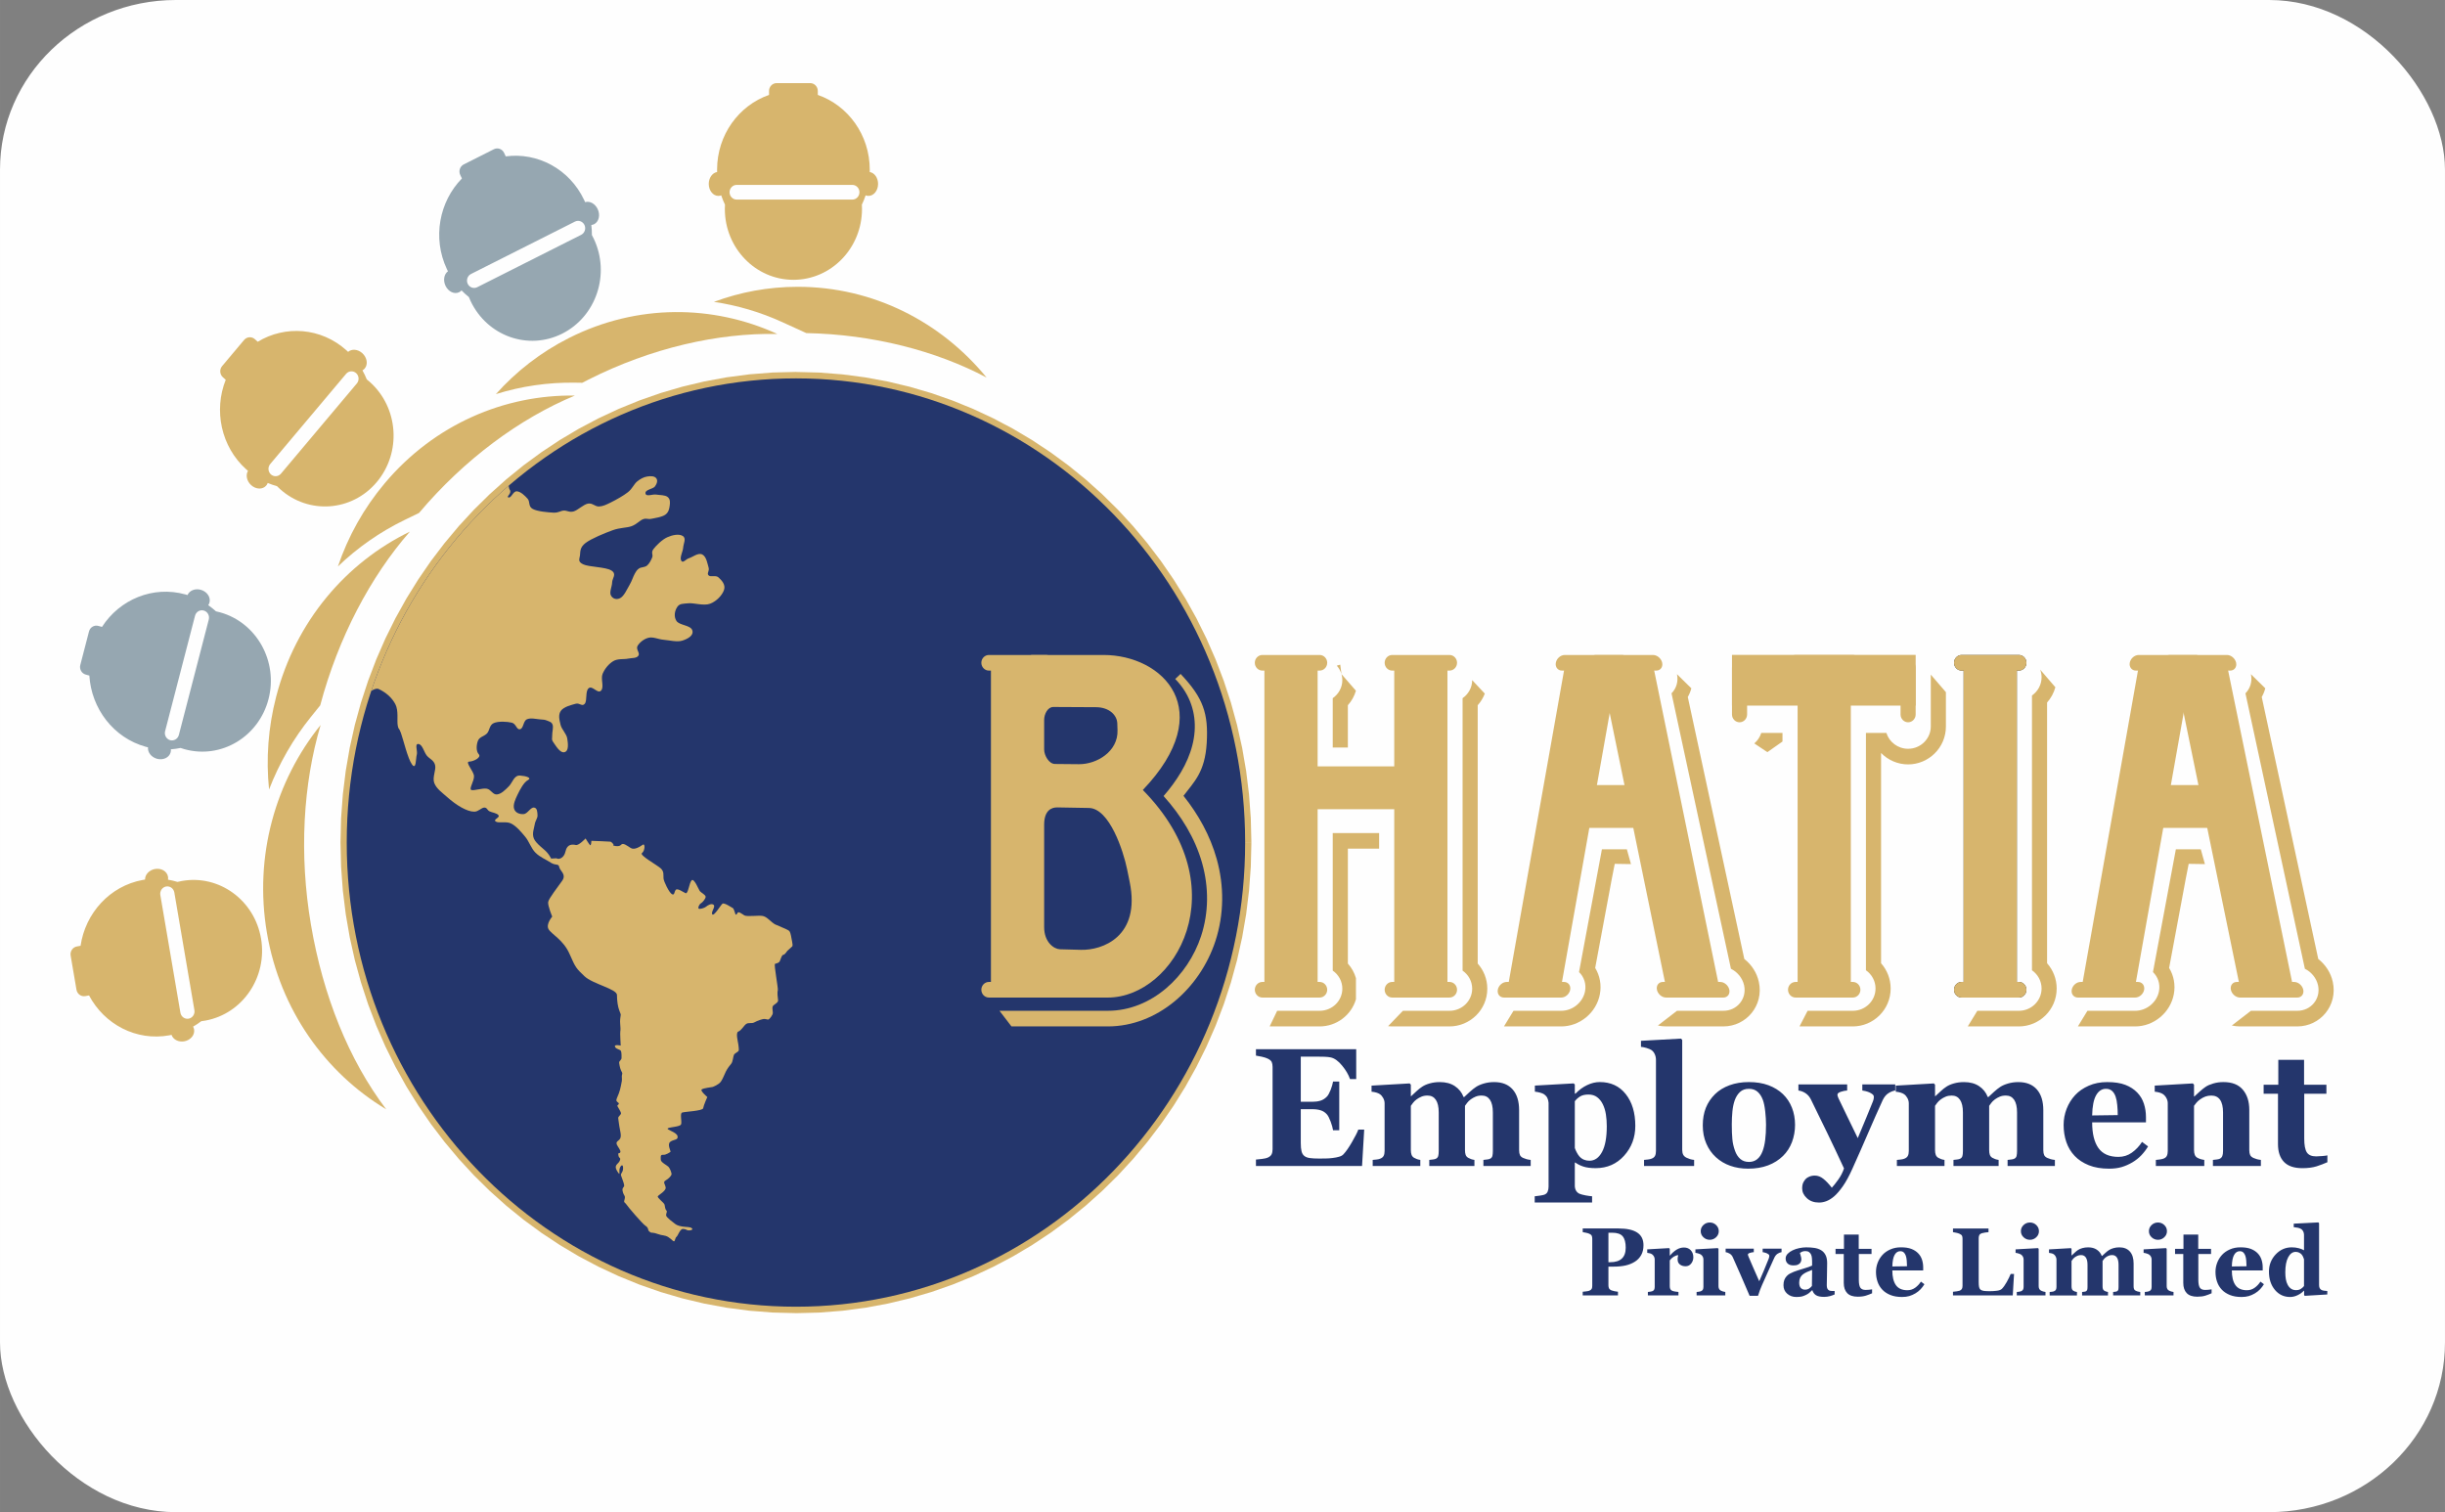 <?xml version="1.0" encoding="UTF-8"?>
<!DOCTYPE svg PUBLIC "-//W3C//DTD SVG 1.1//EN" "http://www.w3.org/Graphics/SVG/1.1/DTD/svg11.dtd">
<!-- Creator: CorelDRAW 2017 -->
<svg xmlns="http://www.w3.org/2000/svg" xml:space="preserve" width="65.304mm" height="40.388mm" version="1.1" style="shape-rendering:geometricPrecision; text-rendering:geometricPrecision; image-rendering:optimizeQuality; fill-rule:evenodd; clip-rule:evenodd"
viewBox="0 0 4865.46 3009.14"
 xmlns:xlink="http://www.w3.org/1999/xlink">
 <rect x="0" y="0" width="4865.46" height="3009.14" fill="#808080" stroke="none"/>
 <defs>
  <style type="text/css">
   <![CDATA[
    .fil0 {fill:#FEFEFE}
    .fil7 {fill:#2B2A29}
    .fil2 {fill:#D7B56D}
    .fil1 {fill:#D7B56D}
    .fil3 {fill:#96A7B1}
    .fil6 {fill:#24366C}
    .fil5 {fill:#D7B56D;fill-rule:nonzero}
    .fil4 {fill:#24366C;fill-rule:nonzero}
   ]]>
  </style>
     <clipPath id="id0">
      <path d="M1583.88 752.97c493.61,0 893.91,413.63 893.91,923.67 0.01,510.06 -400.3,923.69 -893.91,923.69 -493.61,0 -893.91,-413.63 -893.91,-923.69 0.01,-510.05 400.3,-923.67 893.92,-923.67z"/>
     </clipPath>
 </defs>
 <g id="Layer_x0020_1">
  <g id="_2587723697648">
   <rect class="fil0" x="-0.02" y="0" width="4865.47" height="3009.13" rx="349.99" ry="337.53"/>
   <g>
    <path class="fil1" d="M1545.46 165.39l66.81 0c8.32,0 15.12,7.03 15.12,15.63l0 7.85c60.1,20.93 103.39,79.65 103.39,148.79 0,1.56 -0.03,3.1 -0.07,4.65 9.37,1.52 16.61,11.53 16.61,23.66 0,13.17 -8.55,23.85 -19.1,23.85 -1.98,0 -3.89,-0.37 -5.68,-1.07 -2.12,6.36 -4.62,12.53 -7.48,18.49 0.16,2.84 0.25,5.69 0.25,8.58 0,77.86 -61.1,141 -136.46,141 -75.35,0 -136.46,-63.14 -136.46,-141 0,-2.88 0.09,-5.74 0.26,-8.58 -2.86,-5.95 -5.36,-12.12 -7.49,-18.48 -1.8,0.7 -3.7,1.07 -5.68,1.07 -10.54,0 -19.09,-10.68 -19.09,-23.85 0,-12.12 7.23,-22.14 16.61,-23.66 -0.04,-1.55 -0.07,-3.09 -0.07,-4.65 0,-69.15 43.29,-127.87 103.38,-148.79l0 -7.85c0,-8.6 6.81,-15.63 15.13,-15.63zm-79.51 202.53l230.18 0c7.79,0 14.15,6.58 14.15,14.62l0 0c0,8.05 -6.36,14.63 -14.15,14.63l-230.18 0c-7.78,0 -14.15,-6.58 -14.15,-14.63l0 0c0,-8.04 6.37,-14.62 14.15,-14.62zm121.47 202.8c150.73,0 285.61,70.16 375.79,180.56 -101.17,-53.47 -226.72,-85.85 -358.72,-88.43l-47.64 -21.75c-43.95,-20.06 -89.76,-33.51 -136.2,-40.37 52.07,-19.42 108.23,-30.01 166.77,-30.01z"/>
    <path class="fil1" d="M152.15 1969.55l-11.6 -67.99c-1.45,-8.47 4.08,-16.61 12.27,-18.1l7.48 -1.36c9.51,-64.79 57.95,-119.04 123.85,-131.05 1.49,-0.27 2.97,-0.51 4.45,-0.73 -0.18,-9.8 8.11,-18.91 19.66,-21.02 12.55,-2.29 24.21,4.56 26.05,15.29 0.34,2.02 0.31,4.02 -0.04,5.98 6.43,1.05 12.74,2.53 18.92,4.4 2.68,-0.66 5.39,-1.25 8.14,-1.75 74.21,-13.52 144.99,37.69 158.08,114.37 13.08,76.68 -36.48,149.82 -110.69,163.35 -2.74,0.5 -5.48,0.9 -8.22,1.22 -5.19,3.94 -10.62,7.57 -16.32,10.83 0.98,1.71 1.67,3.58 2.01,5.6 1.83,10.73 -6.86,21.29 -19.42,23.57 -11.55,2.1 -22.35,-3.53 -25.43,-12.8 -1.47,0.31 -2.94,0.61 -4.42,0.88 -65.91,12.01 -129.38,-21.85 -159.76,-79.37l-7.48 1.36c-8.2,1.49 -16.08,-4.21 -17.52,-12.68zm206.83 45.74l-39.97 -234.24c-1.35,-7.92 3.81,-15.54 11.48,-16.94l0 0c7.67,-1.4 15.04,3.94 16.39,11.86l39.97 234.23c1.35,7.92 -3.81,15.54 -11.48,16.94l0 0c-7.67,1.39 -15.04,-3.94 -16.39,-11.86zm172.19 -158.82c-26.17,-153.38 17.27,-302.81 106.83,-413.75 -34.82,117.06 -43.19,257.13 -19.19,397.78 24,140.66 74.78,267.97 149.7,367.01 -120.88,-72.59 -211.17,-197.66 -237.34,-351.05z"/>
    <path class="fil2" d="M549.55 1386.28c39,-150.45 139.5,-266.91 266.04,-328.34 -78.22,89.48 -142.3,210.37 -178.41,345.74l-18.24 22.6c-35.51,43.99 -63.52,92.88 -83.54,144.74 -6.18,-60.27 -1.95,-122.7 14.14,-184.74z"/>
    <path class="fil3" d="M328.53 1455.01l59.57 -229.74c2.01,-7.77 9.81,-12.43 17.33,-10.33l0 0c7.53,2.07 12.03,10.14 10.01,17.9l-59.57 229.74c-2.02,7.76 -9.82,12.41 -17.33,10.34l0 0c-7.52,-2.09 -12.03,-10.14 -10.01,-17.92zm-168.74 -131.77l17.29 -66.68c2.15,-8.3 10.49,-13.28 18.52,-11.05l7.34 2.03c35.11,-54.56 101.2,-82.57 165.84,-64.68 1.47,0.4 2.9,0.83 4.34,1.27 3.84,-8.96 15.07,-13.6 26.4,-10.47 12.32,3.42 20.09,14.71 17.36,25.23 -0.51,1.97 -1.36,3.78 -2.48,5.4 5.4,3.76 10.52,7.85 15.36,12.25 2.7,0.57 5.38,1.21 8.08,1.97 72.78,20.15 115.99,97.48 96.49,172.69 -19.51,75.21 -94.35,119.86 -167.13,99.7 -2.7,-0.74 -5.34,-1.58 -7.95,-2.49 -6.31,1.32 -12.74,2.23 -19.22,2.69 0.19,1.97 0.04,3.98 -0.47,5.96 -2.73,10.51 -14.92,16.29 -27.24,12.88 -11.32,-3.14 -18.81,-12.96 -17.81,-22.7 -1.46,-0.36 -2.91,-0.75 -4.37,-1.14 -64.64,-17.9 -108.33,-76.29 -112.33,-141.7l-7.33 -2.02c-8.05,-2.24 -12.86,-10.84 -10.7,-19.16z"/>
    <path class="fil1" d="M441.94 728.57l43.83 -52.1c5.46,-6.48 15.06,-7.18 21.34,-1.53l5.74 5.15c54.71,-33.14 126,-28.38 176.5,16.99 1.14,1.03 2.25,2.06 3.35,3.11 7.26,-6.31 19.32,-5.39 28.18,2.56 9.62,8.64 11.82,22.31 4.89,30.54 -1.3,1.54 -2.83,2.78 -4.52,3.73 3.26,5.83 6.12,11.82 8.6,17.97 2.18,1.73 4.32,3.53 6.43,5.42 56.87,51.08 62.9,140.16 13.46,198.93 -49.44,58.76 -135.64,64.98 -192.51,13.9 -2.11,-1.88 -4.13,-3.84 -6.09,-5.83 -6.22,-1.68 -12.38,-3.78 -18.41,-6.3 -0.66,1.86 -1.65,3.59 -2.95,5.14 -6.91,8.22 -20.33,7.88 -29.94,-0.76 -8.85,-7.95 -11.41,-20.17 -6.37,-28.48 -1.16,-0.98 -2.31,-1.97 -3.46,-2.99 -50.5,-45.37 -64.98,-117.65 -40.84,-178.25l-5.73 -5.14c-6.28,-5.65 -6.96,-15.56 -1.5,-22.06zm95.76 194.88l151.01 -179.51c5.1,-6.07 14.09,-6.72 19.96,-1.44l0 0c5.88,5.27 6.5,14.56 1.39,20.62l-151.01 179.51c-5.11,6.06 -14.09,6.71 -19.96,1.45l0 0c-5.88,-5.28 -6.51,-14.56 -1.4,-20.63zm227.81 38.32c98.89,-117.54 238.62,-176.7 378.43,-174.6 -109.52,45.52 -219.65,126.47 -310.12,233.59l-28.78 13.97c-49.19,23.88 -93.78,55.17 -132.6,92.45 19.97,-59.08 50.92,-115.3 93.07,-165.42z"/>
    <path class="fil2" d="M1132.45 672.5c135.47,-68.28 286.47,-66.31 414.36,-7.93 -118.49,-2.33 -251.11,27.97 -375.34,90.58 -4.3,2.16 -8.57,4.35 -12.82,6.57l-14.35 -0.22c-54.02,-0.8 -107.06,7.03 -157.51,22.78 40.26,-45.06 89.12,-83.3 145.67,-111.8z"/>
    <path class="fil3" d="M937.25 545.25l206.89 -104.27c6.99,-3.52 15.5,-0.51 18.92,6.74l0 0c3.4,7.22 0.48,16.02 -6.52,19.54l-206.89 104.27c-7,3.52 -15.5,0.49 -18.92,-6.74l0 0c-3.41,-7.23 -0.48,-16.02 6.51,-19.54zm-14.46 -218.05l60.04 -30.26c7.48,-3.77 16.58,-0.54 20.24,7.2l3.32 7.05c62.9,-8.41 126.72,24.76 156.06,86.9 0.66,1.4 1.29,2.8 1.9,4.22 9.07,-2.88 19.82,2.84 24.97,13.73 5.59,11.83 2.44,25.31 -7.04,30.09 -1.79,0.9 -3.67,1.42 -5.57,1.61 0.79,6.68 1.16,13.36 1.12,20.01 1.36,2.48 2.64,4.99 3.87,7.59 33.04,69.98 4.9,154.4 -62.82,188.54 -67.73,34.13 -149.43,5.05 -182.47,-64.92 -1.22,-2.59 -2.35,-5.19 -3.4,-7.83 -5.1,-4.06 -9.98,-8.47 -14.58,-13.22 -1.31,1.44 -2.87,2.63 -4.65,3.53 -9.47,4.78 -21.69,-0.95 -27.28,-12.79 -5.14,-10.9 -2.89,-23.17 4.89,-28.79 -0.69,-1.37 -1.38,-2.75 -2.04,-4.14 -29.33,-62.15 -15.33,-134.53 29.8,-180.57l-3.33 -7.05c-3.65,-7.73 -0.51,-17.13 6.97,-20.9z"/>
    <path class="fil4" d="M2698.81 2147.26l-12.32 0c-3.08,-8.83 -8.33,-17.83 -15.85,-26.87 -7.46,-9.11 -14.92,-14.42 -22.28,-16.1 -3.19,-0.73 -7.62,-1.23 -13.24,-1.4 -5.63,-0.16 -10.33,-0.22 -14.01,-0.22l-32.6 0 0 89.84 23.14 0c5.84,0 11.14,-0.72 15.89,-2.12 4.75,-1.45 9.09,-4.19 12.98,-8.22 2.44,-2.51 4.92,-6.97 7.41,-13.29 2.43,-6.36 4.05,-11.9 4.81,-16.59l12.33 0 0 96.88 -12.33 0c-0.65,-4.57 -2.27,-10.33 -4.81,-17.26 -2.6,-6.94 -5.09,-11.74 -7.41,-14.31 -3.46,-3.97 -7.62,-6.65 -12.38,-8.11 -4.77,-1.51 -10.22,-2.24 -16.5,-2.24l-23.14 0 0 67.05c0,7.04 0.48,12.57 1.51,16.65 0.98,4.14 2.87,7.26 5.63,9.44 2.64,2.07 6.27,3.46 10.87,4.08 4.59,0.67 10.86,1 18.81,1 3.68,0 8.12,-0.04 13.31,-0.16 5.18,-0.12 9.72,-0.45 13.62,-1.01 4.43,-0.5 8.6,-1.34 12.49,-2.46 3.84,-1.07 6.71,-2.67 8.59,-4.75 5.09,-5.36 10.82,-13.57 17.14,-24.58 6.39,-11.01 10.54,-19.22 12.55,-24.7l11.68 0 -4.27 72.41 -211.16 0 0 -12.75c2.97,-0.22 6.97,-0.67 12.12,-1.27 5.07,-0.68 8.65,-1.45 10.81,-2.35 3.99,-1.74 6.7,-3.9 8.11,-6.59 1.36,-2.68 2.06,-6.09 2.06,-10.23l0 -163.93c0,-3.96 -0.6,-7.2 -1.74,-9.78 -1.19,-2.57 -4,-4.86 -8.43,-6.93 -2.76,-1.34 -6.65,-2.51 -11.63,-3.64 -4.98,-1.06 -8.75,-1.78 -11.3,-2.12l0 -12.75 199.53 0 0 59.35zm347.21 172.98l-94.09 0 0 -12.08c2.32,-0.33 4.69,-0.6 7.18,-0.83 2.54,-0.23 4.6,-0.73 6.28,-1.62 2.32,-1.12 3.78,-2.91 4.43,-5.48 0.6,-2.57 0.92,-5.87 0.92,-9.95l0 -76.43c0,-11.3 -1.94,-19.67 -5.78,-25.32 -3.84,-5.64 -9.36,-8.43 -16.5,-8.43 -4.54,0 -8.55,0.72 -12.11,2.23 -3.52,1.45 -6.76,3.31 -9.74,5.48 -3.03,2.29 -5.4,4.58 -7.08,6.88 -1.68,2.29 -3.14,4.25 -4.27,5.86l0 87.95c0,3.97 0.42,7.15 1.34,9.6 0.87,2.47 2.55,4.37 4.92,5.82 1.68,0.95 3.58,1.84 5.74,2.62 2.15,0.73 4.43,1.29 6.8,1.62l0 12.08 -89.86 0 0 -12.08c2,-0.22 4.38,-0.5 7.19,-0.83 2.87,-0.34 4.92,-0.84 6.27,-1.62 2.22,-1.18 3.67,-2.96 4.32,-5.25 0.71,-2.29 1.03,-5.65 1.03,-10.17l0 -76.43c0,-11.3 -1.94,-19.67 -5.78,-25.32 -3.84,-5.64 -9.36,-8.43 -16.49,-8.43 -4.54,0 -8.55,0.72 -12.11,2.23 -3.52,1.45 -6.77,3.31 -9.74,5.48 -3.02,2.29 -5.4,4.58 -7.08,6.88 -1.68,2.29 -3.14,4.25 -4.28,5.86l0 87.95c0,3.85 0.48,6.98 1.41,9.5 0.92,2.51 2.59,4.47 4.98,5.92 1.68,0.95 3.57,1.84 5.68,2.62 2.11,0.73 4.38,1.29 6.76,1.62l0 12.08 -94.73 0 0 -12.08c2.75,-0.22 5.41,-0.5 8.06,-0.83 2.64,-0.28 4.87,-0.84 6.81,-1.62 3.35,-1.29 5.68,-3.19 6.91,-5.64 1.25,-2.41 1.9,-5.65 1.9,-9.67l0 -94.99c0,-3.46 -0.92,-6.87 -2.7,-10.22 -1.79,-3.29 -3.95,-5.86 -6.49,-7.7 -1.9,-1.34 -4.27,-2.41 -7.2,-3.31 -2.91,-0.83 -6.1,-1.45 -9.57,-1.78l0 -12.07 75.82 -4.37 2.37 2.47 0 22.85 0.65 0c2.93,-2.73 6.44,-5.98 10.49,-9.72 4.06,-3.8 7.85,-6.81 11.47,-9.1 3.88,-2.62 8.86,-4.81 14.98,-6.53 6.11,-1.74 12.81,-2.64 20.06,-2.64 12,0 22.01,2.68 30.06,8.11 8.05,5.41 13.79,12.57 17.14,21.57l1.4 0c3.08,-2.97 6.81,-6.43 11.25,-10.4 4.43,-4.02 8.49,-7.2 12.17,-9.61 4.11,-2.73 9.36,-5.02 15.68,-6.86 6.38,-1.86 13.19,-2.81 20.5,-2.81 15.89,0 28.11,4.87 36.71,14.59 8.61,9.73 12.87,23.53 12.87,41.4l0 79.56c0,4.02 0.59,7.32 1.72,9.78 1.19,2.45 3.31,4.31 6.39,5.65 1.68,0.72 3.79,1.5 6.27,2.28 2.5,0.73 5.36,1.29 8.66,1.62l0 12.08zm208.18 -79.74c0,23.08 -7.41,42.86 -22.28,59.34 -14.86,16.47 -33.68,24.74 -56.5,24.74 -10.12,0 -18.33,-1.06 -24.66,-3.18 -6.33,-2.12 -11.57,-4.75 -15.68,-7.82l-1.25 0 0 45.81c0,3.81 0.82,7.1 2.44,9.95 1.62,2.79 3.95,4.85 6.86,6.19 2.87,1.18 6.87,2.24 12.06,3.25 5.25,0.95 9.57,1.56 13.03,1.79l0 12.41 -114.19 0 0 -12.41c2.64,-0.23 5.95,-0.62 9.95,-1.23 3.95,-0.61 6.97,-1.23 8.98,-1.84 3.35,-1.24 5.62,-3.25 6.81,-6.15 1.24,-2.91 1.84,-6.21 1.84,-9.89l0 -167.07c-0.33,-3.57 -1.13,-6.71 -2.43,-9.43 -1.3,-2.74 -3.41,-5.15 -6.22,-7.22 -2.11,-1.39 -4.92,-2.56 -8.39,-3.46 -3.46,-0.95 -6.85,-1.56 -10.21,-1.89l0 -12.07 77.11 -4.37 2.37 2.14 0 17.99 1.25 0.34c6.97,-7.32 14.71,-13.02 23.19,-17.04 8.49,-4.09 16.87,-6.1 25.2,-6.1 21.84,0 39.1,8 51.75,24.04 12.65,15.97 18.98,37.04 18.98,63.19zm-56.77 0.62c0,-8.22 -0.6,-16.09 -1.74,-23.58 -1.19,-7.49 -3.25,-14.19 -6.16,-20.12 -2.87,-5.86 -6.65,-10.56 -11.3,-14.07 -4.7,-3.52 -10.43,-5.25 -17.2,-5.25 -6.87,0 -12.33,1.23 -16.44,3.68 -4.11,2.47 -7.68,5.65 -10.77,9.62l0 93.03c0.65,2.18 1.84,4.98 3.63,8.43 1.78,3.46 3.62,6.2 5.4,8.27 2.65,2.97 5.63,5.13 9.04,6.59 3.35,1.39 7.03,2.12 11.03,2.12 10.44,0 18.82,-5.81 25.09,-17.49 6.27,-11.62 9.41,-28.71 9.41,-51.23zm173.78 79.12l-99.61 0 0 -12.08c2.76,-0.22 5.42,-0.5 8.01,-0.83 2.59,-0.34 4.92,-0.84 6.91,-1.62 3.41,-1.29 5.74,-3.19 6.93,-5.64 1.24,-2.47 1.83,-5.71 1.83,-9.72l0 -181.14c0,-4.14 -0.8,-7.99 -2.44,-11.51 -1.62,-3.52 -3.83,-6.26 -6.53,-8.1 -2.12,-1.4 -5.3,-2.79 -9.57,-4.08 -4.27,-1.28 -8.05,-2.06 -11.3,-2.29l0 -12.05 79.71 -4.37 2.38 2.63 0 218.79c0,4.02 0.7,7.32 2.06,9.78 1.41,2.51 3.62,4.47 6.71,5.92 2.11,0.95 4.33,1.84 6.65,2.62 2.32,0.73 5.07,1.29 8.27,1.62l0 12.08zm176.81 -142.92c7.79,7.54 13.8,16.53 17.9,27.05 4.11,10.44 6.16,21.79 6.16,34.02 0,12.12 -2.06,23.52 -6.1,34.31 -4.06,10.72 -10.01,19.89 -17.8,27.54 -8.33,8.16 -18.28,14.47 -29.84,18.83 -11.58,4.36 -24.77,6.54 -39.64,6.54 -12.87,0 -24.71,-1.91 -35.58,-5.76 -10.82,-3.8 -20.38,-9.5 -28.71,-17.15 -8,-7.32 -14.33,-16.32 -18.99,-27.1 -4.65,-10.73 -6.97,-22.74 -6.97,-36.09 0,-13.08 2.06,-24.71 6.12,-34.93 4.06,-10.17 10.16,-19.27 18.28,-27.26 7.79,-7.6 17.4,-13.52 28.88,-17.72 11.46,-4.18 24.27,-6.32 38.39,-6.32 14.77,0 27.79,2.14 39.04,6.32 11.24,4.19 20.87,10.12 28.87,17.72zm-40.49 113.3c2.32,-6.08 4.05,-13.46 5.13,-22.18 1.14,-8.7 1.68,-18.83 1.68,-30.38 0,-7.61 -0.54,-16.32 -1.57,-26.09 -1.08,-9.84 -2.65,-17.55 -4.76,-23.25 -2.54,-6.82 -6.06,-12.24 -10.54,-16.15 -4.49,-3.9 -10.17,-5.86 -17.03,-5.86 -7.52,0 -13.52,2.12 -18.01,6.37 -4.49,4.25 -7.95,9.72 -10.38,16.48 -2.22,6.21 -3.73,13.47 -4.6,21.79 -0.8,8.33 -1.24,17.05 -1.24,26.05 0,11.9 0.37,21.73 1.13,29.5 0.71,7.76 2.49,15.59 5.36,23.41 2.43,6.76 5.95,12.12 10.49,16.03 4.54,3.92 10.27,5.87 17.25,5.87 6.33,0 11.78,-1.85 16.32,-5.48 4.54,-3.64 8.12,-9 10.77,-16.1zm263.97 -120.56c-4.75,0.77 -9.35,2.62 -13.84,5.54 -4.54,2.96 -8.23,7.53 -11.2,13.74 -9.08,19.84 -18.43,40.96 -28.07,63.31 -9.62,22.4 -20.27,46.6 -32,72.63 -6.55,14.64 -12.93,26.37 -19.04,35.09 -6.17,8.77 -11.9,15.47 -17.31,20.17 -5.08,4.37 -10.11,7.55 -15.09,9.5 -4.98,1.96 -10.01,2.97 -15.08,2.97 -10.07,0 -18.17,-2.91 -24.33,-8.72 -6.22,-5.75 -9.31,-12.29 -9.31,-19.49 0,-3.08 0.33,-5.93 1.02,-8.55 0.71,-2.62 2.18,-5.36 4.39,-8.16 1.68,-2.4 4.28,-4.47 7.84,-6.15 3.52,-1.73 7.52,-2.57 11.96,-2.57 5.95,0 11.56,2.12 16.98,6.43 5.4,4.24 10.97,10.17 16.82,17.72 3.46,-3.64 7.78,-9.06 12.92,-16.27 5.13,-7.2 8.92,-14.58 11.35,-22.18 -12.61,-27.15 -23.69,-50.73 -33.42,-70.67 -9.67,-20.01 -20.54,-42.24 -32.6,-66.83 -2.64,-5.25 -6.16,-9.27 -10.59,-12.18 -4.44,-2.91 -9.13,-4.63 -14.11,-5.3l0 -12.08 97.01 0 0 12.08c-3.57,0.1 -7.68,0.95 -12.39,2.46 -4.65,1.51 -6.97,3.46 -6.97,5.86 0,0.89 0.11,1.85 0.44,2.85 0.32,1.07 0.92,2.56 1.72,4.46 3.62,7.6 8.71,18.16 15.26,31.63 6.59,13.52 14.27,29.33 23.04,47.43 6.47,-15.42 12.05,-28.67 16.59,-39.79 4.6,-11.06 9.02,-22.01 13.36,-32.74 1.08,-2.68 1.68,-4.86 1.84,-6.43 0.16,-1.56 0.21,-2.62 0.21,-3.18 0,-1.95 -0.92,-3.68 -2.75,-5.13 -1.84,-1.46 -4.06,-2.74 -6.55,-3.87 -2.64,-1.06 -5.19,-1.89 -7.62,-2.45 -2.43,-0.5 -4.44,-0.9 -6.01,-1.12l0 -12.08 65.53 0 0 12.08zm317.63 150.19l-94.09 0 0 -12.08c2.32,-0.33 4.7,-0.6 7.19,-0.83 2.54,-0.23 4.59,-0.73 6.28,-1.62 2.32,-1.12 3.78,-2.91 4.43,-5.48 0.6,-2.57 0.92,-5.87 0.92,-9.95l0 -76.43c0,-11.3 -1.94,-19.67 -5.78,-25.32 -3.84,-5.64 -9.36,-8.43 -16.5,-8.43 -4.54,0 -8.55,0.72 -12.11,2.23 -3.52,1.45 -6.77,3.31 -9.74,5.48 -3.03,2.29 -5.4,4.58 -7.08,6.88 -1.68,2.29 -3.14,4.25 -4.28,5.86l0 87.95c0,3.97 0.43,7.15 1.35,9.6 0.87,2.47 2.55,4.37 4.92,5.82 1.68,0.95 3.57,1.84 5.73,2.62 2.16,0.73 4.44,1.29 6.81,1.62l0 12.08 -89.86 0 0 -12.08c2,-0.22 4.38,-0.5 7.19,-0.83 2.87,-0.34 4.92,-0.84 6.27,-1.62 2.22,-1.18 3.67,-2.96 4.32,-5.25 0.71,-2.29 1.03,-5.65 1.03,-10.17l0 -76.43c0,-11.3 -1.94,-19.67 -5.78,-25.32 -3.84,-5.64 -9.36,-8.43 -16.49,-8.43 -4.54,0 -8.55,0.72 -12.12,2.23 -3.51,1.45 -6.76,3.31 -9.73,5.48 -3.02,2.29 -5.41,4.58 -7.09,6.88 -1.67,2.29 -3.14,4.25 -4.27,5.86l0 87.95c0,3.85 0.48,6.98 1.41,9.5 0.92,2.51 2.59,4.47 4.98,5.92 1.68,0.95 3.56,1.84 5.68,2.62 2.11,0.73 4.37,1.29 6.76,1.62l0 12.08 -94.73 0 0 -12.08c2.75,-0.22 5.4,-0.5 8.06,-0.83 2.64,-0.28 4.86,-0.84 6.81,-1.62 3.35,-1.29 5.68,-3.19 6.91,-5.64 1.25,-2.41 1.9,-5.65 1.9,-9.67l0 -94.99c0,-3.46 -0.92,-6.87 -2.7,-10.22 -1.79,-3.29 -3.95,-5.86 -6.49,-7.7 -1.9,-1.34 -4.27,-2.41 -7.2,-3.31 -2.91,-0.83 -6.1,-1.45 -9.57,-1.78l0 -12.07 75.82 -4.37 2.37 2.47 0 22.85 0.65 0c2.93,-2.73 6.43,-5.98 10.49,-9.72 4.06,-3.8 7.85,-6.81 11.47,-9.1 3.88,-2.62 8.86,-4.81 14.98,-6.53 6.11,-1.74 12.81,-2.64 20.06,-2.64 12,0 22.01,2.68 30.06,8.11 8.06,5.41 13.8,12.57 17.15,21.57l1.4 0c3.08,-2.97 6.81,-6.43 11.25,-10.4 4.43,-4.02 8.49,-7.2 12.17,-9.61 4.11,-2.73 9.35,-5.02 15.68,-6.86 6.39,-1.86 13.19,-2.81 20.5,-2.81 15.9,0 28.11,4.87 36.72,14.59 8.6,9.73 12.87,23.53 12.87,41.4l0 79.56c0,4.02 0.59,7.32 1.72,9.78 1.19,2.45 3.31,4.31 6.39,5.65 1.68,0.72 3.78,1.5 6.27,2.28 2.49,0.73 5.36,1.29 8.66,1.62l0 12.08zm185.47 -38.95c-3.68,6.21 -8.17,12.08 -13.36,17.61 -5.25,5.48 -11.2,10.17 -17.84,14.13 -7.03,4.14 -14.17,7.27 -21.41,9.39 -7.25,2.12 -15.52,3.19 -24.92,3.19 -15.63,0 -29.09,-2.29 -40.46,-6.88 -11.3,-4.57 -20.71,-10.72 -28.06,-18.49 -7.41,-7.76 -12.93,-16.88 -16.55,-27.43 -3.62,-10.51 -5.46,-21.96 -5.46,-34.25 0,-11.12 2,-21.79 5.95,-32.02 3.96,-10.17 9.57,-19.27 16.88,-27.2 7.14,-7.77 16.23,-14.02 27.14,-18.83 10.92,-4.81 23.14,-7.22 36.6,-7.22 14.82,0 26.93,1.86 36.45,5.6 9.47,3.69 17.36,8.83 23.58,15.37 6,6.19 10.37,13.52 13.14,21.96 2.76,8.43 4.11,17.32 4.11,26.59l0 10.61 -107.06 0c0,22.41 4.16,39.45 12.49,51.19 8.38,11.67 21.63,17.53 39.74,17.53 9.95,0 18.87,-2.79 26.77,-8.43 7.95,-5.63 14.7,-12.79 20.27,-21.39l12.01 8.99zm-60.35 -62.29c0,-6.47 -0.33,-13.18 -0.98,-20 -0.59,-6.88 -1.73,-12.46 -3.29,-16.83 -1.78,-5.08 -4.27,-8.93 -7.41,-11.56 -3.08,-2.62 -7.02,-3.91 -11.79,-3.91 -8.17,0 -14.65,4.24 -19.52,12.74 -4.86,8.43 -7.52,21.84 -7.94,40.23l50.93 -0.67zm284.8 101.25l-95.38 0 0 -12.08c2,-0.22 4.49,-0.5 7.35,-0.83 2.86,-0.34 5.02,-0.84 6.53,-1.62 2.22,-1.18 3.84,-2.96 4.77,-5.25 0.97,-2.29 1.45,-5.65 1.45,-10.17l0 -76.6c0,-11.12 -1.94,-19.5 -5.89,-25.15 -3.95,-5.64 -9.78,-8.43 -17.46,-8.43 -4.21,0 -8.11,0.67 -11.73,1.95 -3.62,1.34 -7.2,3.24 -10.65,5.75 -3.08,2.18 -5.51,4.42 -7.35,6.71 -1.84,2.29 -3.41,4.31 -4.65,6.03l0 87.95c0,3.85 0.53,7.04 1.56,9.6 1.03,2.58 2.76,4.48 5.19,5.82 1.68,0.95 3.78,1.84 6.28,2.62 2.53,0.73 4.98,1.29 7.41,1.62l0 12.08 -96.37 0 0 -12.08c2.66,-0.22 5.3,-0.5 7.96,-0.89 2.7,-0.39 4.97,-0.89 6.91,-1.56 3.35,-1.18 5.68,-3.02 6.93,-5.54 1.24,-2.51 1.88,-5.75 1.88,-9.78l0 -94.99c0,-3.4 -0.86,-6.7 -2.53,-9.94 -1.68,-3.31 -3.9,-5.92 -6.66,-7.99 -1.88,-1.34 -4.27,-2.41 -7.18,-3.31 -2.93,-0.83 -6.12,-1.45 -9.57,-1.78l0 -12.07 75.81 -4.37 2.38 2.47 0 23.52 0.65 0c2.91,-2.73 6.49,-5.98 10.71,-9.83 4.21,-3.81 8.11,-6.94 11.68,-9.34 3.89,-2.62 8.96,-4.85 15.29,-6.69 6.34,-1.86 13.04,-2.81 20.23,-2.81 17.14,0 30.01,5.04 38.56,15.15 8.6,10.12 12.87,23.47 12.87,40.17l0 80.23c0,4.02 0.6,7.27 1.73,9.67 1.19,2.4 3.36,4.29 6.55,5.76 1.68,0.72 3.78,1.5 6.27,2.28 2.49,0.73 5.3,1.29 8.49,1.62l0 12.08zm132.37 -7.49c-6.76,3.01 -13.95,5.75 -21.63,8.22 -7.73,2.4 -17.08,3.62 -28.17,3.62 -16.44,0 -28.6,-4.14 -36.55,-12.4 -7.96,-8.27 -11.96,-20.11 -11.96,-35.49l0 -100.28 -28.54 0 0 -17.78 29.19 0 0 -49.61 51.27 0 0 49.61 44.45 0 0 17.78 -44.12 0 0 89.56c0,12.73 1.72,21.79 5.13,27.16 3.46,5.3 9.57,7.99 18.44,7.99 2.86,0 6.81,-0.22 11.9,-0.62 5.07,-0.39 8.59,-0.89 10.59,-1.39l0 13.63z"/>
    <path class="fil4" d="M3270.48 2477.99c0,7.53 -1.48,14.01 -4.49,19.42 -3,5.41 -7.13,9.8 -12.43,13.19 -5.46,3.52 -11.69,6.06 -18.68,7.63 -7,1.56 -14.88,2.33 -23.63,2.33l-10.54 0 0 37.42c0,2.24 0.39,4.2 1.24,5.86 0.83,1.63 2.41,2.99 4.75,3.98 1.24,0.51 3.23,1.02 5.98,1.6 2.76,0.55 5.13,0.93 7.02,1.12l0 7.31 -70.15 0 0 -7.31c1.77,-0.19 4.09,-0.45 7.03,-0.8 2.92,-0.35 4.93,-0.77 6.12,-1.28 2.35,-0.99 3.94,-2.21 4.69,-3.66 0.77,-1.44 1.14,-3.42 1.14,-5.98l0 -94.02c0,-2.21 -0.37,-4.09 -1.08,-5.7 -0.75,-1.6 -2.32,-2.91 -4.75,-3.96 -1.71,-0.77 -3.97,-1.45 -6.79,-2.03 -2.85,-0.61 -4.95,-0.99 -6.36,-1.19l0 -7.29 71.2 0c16.68,0 29.12,2.75 37.36,8.23 8.26,5.48 12.37,13.84 12.37,25.12zm-35.35 4.75c0,-10.03 -1.96,-17.49 -5.89,-22.33 -3.92,-4.87 -10.92,-7.31 -20.97,-7.31l-7.56 0 0 58.64 3.84 0c9.98,0 17.55,-2.37 22.75,-7.12 5.21,-4.75 7.82,-12.01 7.82,-21.88zm134.55 19.13c0,4.78 -1.44,8.94 -4.25,12.52 -2.85,3.62 -6.61,5.42 -11.26,5.42 -4.4,0 -8.13,-1.15 -11.15,-3.46 -3.08,-2.31 -4.6,-5.67 -4.6,-10.16 0,-2.18 0.16,-3.87 0.47,-5.1 0.28,-1.22 0.55,-2.34 0.8,-3.4 -2.76,0.13 -5.71,1.13 -8.78,2.94 -3.07,1.86 -5.77,4.33 -8.13,7.44l0 51.51c0,2.18 0.35,4.01 1,5.42 0.68,1.44 1.8,2.56 3.35,3.4 1.33,0.67 3.49,1.25 6.47,1.73 2.98,0.48 5.15,0.73 6.48,0.8l0 6.91 -60.84 0 0 -6.91c1.52,-0.13 3.04,-0.29 4.56,-0.52 1.55,-0.22 2.85,-0.51 3.96,-0.89 1.93,-0.68 3.26,-1.73 3.97,-3.17 0.72,-1.44 1.09,-3.3 1.09,-5.6l0 -54.47c0,-2.24 -0.52,-4.26 -1.55,-6.06 -1.03,-1.76 -2.26,-3.17 -3.72,-4.23 -1.09,-0.77 -2.45,-1.38 -4.13,-1.89 -1.68,-0.48 -3.51,-0.83 -5.48,-1.02l0 -6.92 43.47 -2.5 1.36 1.4 0 13.49 0.38 0c4.15,-4.99 8.59,-8.94 13.24,-11.79 4.68,-2.85 9.55,-4.26 14.63,-4.26 5.61,0 10.1,1.8 13.52,5.42 3.42,3.59 5.13,8.24 5.13,13.94zm63.63 76l-57.12 0 0 -6.91c1.55,-0.13 3.08,-0.29 4.57,-0.48 1.48,-0.16 2.76,-0.48 3.84,-0.93 1.88,-0.74 3.26,-1.83 4.03,-3.24 0.77,-1.37 1.14,-3.23 1.14,-5.54l0 -54.47c0,-2.18 -0.49,-4.11 -1.45,-5.77 -0.96,-1.63 -2.17,-2.97 -3.59,-3.97 -1.1,-0.73 -2.73,-1.48 -4.93,-2.15 -2.21,-0.7 -4.22,-1.12 -6.01,-1.31l0 -6.92 44.58 -2.5 1.36 1.4 0 74.44c0,2.18 0.43,4.03 1.33,5.57 0.9,1.53 2.17,2.7 3.84,3.43 1.21,0.55 2.52,1.06 3.94,1.51 1.42,0.41 2.91,0.73 4.46,0.93l0 6.91zm-13.02 -127.91c0,4.78 -1.77,8.81 -5.33,12.14 -3.54,3.36 -7.73,5.04 -12.57,5.04 -4.92,0 -9.14,-1.68 -12.68,-5.04 -3.56,-3.33 -5.33,-7.37 -5.33,-12.14 0,-4.74 1.77,-8.81 5.33,-12.18 3.54,-3.36 7.76,-5.05 12.68,-5.05 4.9,0 9.12,1.69 12.62,5.05 3.51,3.38 5.27,7.44 5.27,12.18zm124.94 41.78c-2.73,0.45 -5.37,1.51 -7.93,3.17 -2.58,1.7 -4.72,4.32 -6.42,7.88 -4.22,9.1 -8.41,18.3 -12.46,27.56 -4.09,9.28 -8.13,18.25 -12.06,26.94 -1.21,2.62 -2.58,5.99 -4.13,10.09 -1.55,4.14 -2.82,7.89 -3.84,11.25l-16.71 0c-6.98,-16.66 -12.93,-30.5 -17.86,-41.49 -4.93,-11 -10.14,-22.78 -15.67,-35.38 -1.27,-2.94 -3.25,-5.25 -5.95,-6.94 -2.7,-1.68 -5.43,-2.7 -8.23,-3.08l0 -6.92 56.01 0 0 6.92c-2.12,0.07 -4.6,0.55 -7.45,1.41 -2.85,0.87 -4.27,2 -4.27,3.37 0,0.39 0.11,0.93 0.37,1.7 0.25,0.74 0.52,1.57 0.9,2.53 1.94,4.75 4.9,11.6 8.84,20.57 3.94,8.93 8.09,18.38 12.46,28.29 3.04,-6.85 5.95,-13.52 8.72,-20.09 2.75,-6.53 6.17,-14.89 10.23,-25.06 0.56,-1.47 0.87,-2.69 0.96,-3.65 0.1,-0.93 0.12,-1.53 0.12,-1.86 0,-1.13 -0.52,-2.12 -1.57,-2.95 -1.06,-0.83 -2.32,-1.57 -3.79,-2.21 -1.52,-0.61 -2.97,-1.09 -4.37,-1.41 -1.39,-0.29 -2.58,-0.51 -3.48,-0.64l0 -6.92 37.59 0 0 6.92zm105.64 84.18c-2.64,1.21 -5.77,2.3 -9.4,3.33 -3.6,0.99 -7.41,1.51 -11.44,1.51 -7.41,0 -12.83,-1.15 -16.34,-3.43 -3.47,-2.28 -5.86,-5.54 -7.13,-9.8l-0.54 0c-2.07,2.11 -4.05,3.94 -5.95,5.45 -1.93,1.51 -3.97,2.79 -6.17,3.84 -2.86,1.38 -5.58,2.4 -8.26,3.11 -2.63,0.67 -6.33,1.02 -11.03,1.02 -7.07,0 -13.08,-2.14 -18.05,-6.43 -5,-4.3 -7.47,-9.98 -7.47,-17.05 0,-4.08 0.56,-7.53 1.65,-10.38 1.08,-2.85 2.63,-5.39 4.65,-7.57 1.8,-2.01 3.93,-3.68 6.33,-4.99 2.38,-1.31 5.02,-2.53 7.88,-3.66 5.45,-2.05 12.03,-4.19 19.66,-6.44 7.65,-2.2 13.23,-4.19 16.76,-5.95l0 -9c0,-1.57 -0.11,-3.65 -0.37,-6.23 -0.25,-2.56 -0.75,-4.7 -1.55,-6.46 -0.83,-2.03 -2.2,-3.72 -4.03,-5.1 -1.8,-1.39 -4.22,-2.06 -7.2,-2.06 -2.69,0 -4.93,0.38 -6.73,1.18 -1.8,0.77 -3.22,1.57 -4.34,2.37 0.19,1.25 0.72,3.17 1.55,5.74 0.84,2.56 1.28,5.04 1.28,7.44 0,1.07 -0.28,2.38 -0.81,3.98 -0.56,1.59 -1.33,2.88 -2.38,3.81 -1.37,1.25 -2.94,2.21 -4.65,2.91 -1.74,0.67 -4.41,1.04 -7.97,1.04 -5.09,0 -8.93,-1.28 -11.54,-3.81 -2.6,-2.53 -3.9,-5.83 -3.9,-9.9 0,-3.49 1.33,-6.63 4.03,-9.42 2.7,-2.79 5.99,-5.1 9.86,-6.89 3.81,-1.88 8.21,-3.33 13.17,-4.38 5,-1.03 9.59,-1.54 13.83,-1.54 5.86,0 11.26,0.35 16.19,1.1 4.9,0.7 9.31,2.17 13.24,4.45 3.79,2.18 6.77,5.35 8.96,9.51 2.21,4.13 3.32,9.54 3.32,16.24 0,7.09 -0.13,15.44 -0.38,25.12 -0.24,9.68 -0.37,16.06 -0.37,19.13 0,2.82 0.4,5.04 1.21,6.67 0.8,1.6 2.04,2.82 3.69,3.65 1.02,0.48 2.61,0.8 4.78,0.9 2.21,0.09 4.16,0.12 5.95,0.12l0 6.9zm-44.84 -48.81c-3.4,1.19 -6.82,2.56 -10.17,4.11 -3.37,1.54 -6.1,3.14 -8.24,4.84 -2.26,1.77 -4.03,4.02 -5.33,6.74 -1.27,2.73 -1.92,5.93 -1.92,9.64 0,4.87 1.09,8.43 3.26,10.61 2.17,2.21 4.84,3.3 8.03,3.3 3.35,0 6.11,-0.71 8.28,-2.12 2.18,-1.42 4.09,-3.14 5.74,-5.22l0.37 -31.9zm119.39 46.47c-3.87,1.73 -7.99,3.3 -12.41,4.71 -4.43,1.37 -9.79,2.09 -16.15,2.09 -9.42,0 -16.41,-2.38 -20.97,-7.12 -4.56,-4.75 -6.85,-11.53 -6.85,-20.35l0 -57.51 -16.37 0 0 -10.18 16.74 0 0 -28.45 29.39 0 0 28.45 25.5 0 0 10.18 -25.3 0 0 51.37c0,7.3 0.99,12.49 2.94,15.56 1.99,3.05 5.48,4.58 10.57,4.58 1.65,0 3.91,-0.13 6.82,-0.35 2.91,-0.22 4.92,-0.51 6.07,-0.8l0 7.82zm104.1 -18.04c-2.11,3.55 -4.68,6.91 -7.65,10.09 -3.02,3.14 -6.42,5.83 -10.24,8.11 -4.03,2.37 -8.11,4.16 -12.27,5.39 -4.16,1.21 -8.9,1.82 -14.3,1.82 -8.96,0 -16.68,-1.31 -23.19,-3.93 -6.5,-2.63 -11.89,-6.15 -16.1,-10.61 -4.25,-4.45 -7.41,-9.68 -9.48,-15.73 -2.09,-6.03 -3.14,-12.6 -3.14,-19.64 0,-6.38 1.15,-12.5 3.4,-18.36 2.27,-5.83 5.49,-11.06 9.68,-15.61 4.1,-4.45 9.3,-8.05 15.56,-10.8 6.27,-2.75 13.28,-4.14 21,-4.14 8.49,0 15.44,1.07 20.9,3.2 5.43,2.11 9.95,5.07 13.52,8.81 3.44,3.56 5.95,7.76 7.53,12.59 1.59,4.84 2.36,9.94 2.36,15.26l0 6.08 -61.41 0c0,12.85 2.4,22.63 7.17,29.36 4.81,6.69 12.41,10.06 22.8,10.06 5.7,0 10.82,-1.6 15.34,-4.84 4.56,-3.23 8.43,-7.34 11.64,-12.27l6.88 5.16zm-34.6 -35.73c0,-3.72 -0.19,-7.56 -0.57,-11.47 -0.34,-3.93 -0.98,-7.14 -1.88,-9.64 -1.03,-2.91 -2.45,-5.12 -4.25,-6.63 -1.77,-1.51 -4.04,-2.24 -6.76,-2.24 -4.69,0 -8.41,2.43 -11.2,7.31 -2.79,4.83 -4.31,12.53 -4.57,23.07l29.22 -0.39zm212.96 15.39l-2.54 42.68 -118.95 0 0 -7.31c2.14,-0.19 4.62,-0.48 7.47,-0.89 2.86,-0.42 4.75,-0.81 5.68,-1.19 2.17,-0.86 3.69,-2.09 4.56,-3.66 0.83,-1.56 1.27,-3.55 1.27,-5.98l0 -94.02c0,-2.27 -0.34,-4.13 -0.99,-5.6 -0.69,-1.47 -2.29,-2.78 -4.84,-3.97 -1.89,-0.89 -4.16,-1.6 -6.82,-2.12 -2.64,-0.55 -4.75,-0.93 -6.33,-1.19l0 -7.29 70.69 0 0 7.29c-1.91,0.2 -4.22,0.45 -6.82,0.8 -2.64,0.36 -4.9,0.84 -6.82,1.44 -2.35,0.84 -3.94,2.09 -4.72,3.81 -0.77,1.74 -1.17,3.7 -1.17,5.86l0 87.7c0,4.14 0.28,7.37 0.8,9.78 0.56,2.37 1.61,4.13 3.2,5.25 1.58,1.19 3.78,1.95 6.61,2.31 2.82,0.35 6.72,0.51 11.67,0.51 4.87,0 9.6,-0.29 14.18,-0.9 4.56,-0.57 7.88,-1.89 9.86,-3.9 3.1,-3.17 6.27,-7.7 9.52,-13.49 3.26,-5.8 5.83,-11.09 7.79,-15.92l6.7 0zm62.6 42.68l-57.12 0 0 -6.91c1.55,-0.13 3.07,-0.29 4.56,-0.48 1.48,-0.16 2.76,-0.48 3.84,-0.93 1.89,-0.74 3.26,-1.83 4.03,-3.24 0.77,-1.37 1.14,-3.23 1.14,-5.54l0 -54.47c0,-2.18 -0.49,-4.11 -1.45,-5.77 -0.95,-1.63 -2.17,-2.97 -3.59,-3.97 -1.1,-0.73 -2.73,-1.48 -4.93,-2.15 -2.21,-0.7 -4.22,-1.12 -6.01,-1.31l0 -6.92 44.58 -2.5 1.37 1.4 0 74.44c0,2.18 0.42,4.03 1.33,5.57 0.9,1.53 2.17,2.7 3.84,3.43 1.21,0.55 2.52,1.06 3.94,1.51 1.42,0.41 2.91,0.73 4.46,0.93l0 6.91zm-13.02 -127.91c0,4.78 -1.77,8.81 -5.33,12.14 -3.54,3.36 -7.72,5.04 -12.57,5.04 -4.92,0 -9.14,-1.68 -12.67,-5.04 -3.57,-3.33 -5.34,-7.37 -5.34,-12.14 0,-4.74 1.77,-8.81 5.34,-12.18 3.53,-3.36 7.75,-5.05 12.67,-5.05 4.9,0 9.12,1.69 12.63,5.05 3.5,3.38 5.27,7.44 5.27,12.18zm201.59 127.91l-53.96 0 0 -6.91c1.33,-0.2 2.7,-0.37 4.13,-0.48 1.46,-0.13 2.63,-0.42 3.59,-0.93 1.34,-0.64 2.18,-1.67 2.55,-3.14 0.34,-1.47 0.52,-3.36 0.52,-5.7l0 -43.83c0,-6.47 -1.11,-11.28 -3.31,-14.51 -2.2,-3.23 -5.37,-4.84 -9.47,-4.84 -2.59,0 -4.89,0.42 -6.94,1.29 -2.01,0.83 -3.87,1.88 -5.58,3.13 -1.73,1.31 -3.1,2.64 -4.05,3.95 -0.96,1.31 -1.8,2.43 -2.45,3.36l0 50.44c0,2.27 0.25,4.09 0.77,5.5 0.49,1.42 1.45,2.5 2.82,3.34 0.97,0.55 2.06,1.06 3.29,1.51 1.24,0.41 2.54,0.73 3.9,0.93l0 6.91 -51.54 0 0 -6.91c1.15,-0.13 2.51,-0.29 4.12,-0.48 1.65,-0.2 2.83,-0.48 3.61,-0.93 1.27,-0.68 2.1,-1.7 2.47,-3.01 0.4,-1.31 0.6,-3.24 0.6,-5.83l0 -43.83c0,-6.47 -1.13,-11.28 -3.32,-14.51 -2.2,-3.23 -5.36,-4.84 -9.45,-4.84 -2.61,0 -4.9,0.42 -6.94,1.29 -2.02,0.83 -3.87,1.88 -5.59,3.13 -1.74,1.31 -3.11,2.64 -4.06,3.95 -0.96,1.31 -1.8,2.43 -2.45,3.36l0 50.44c0,2.21 0.28,4 0.8,5.44 0.53,1.45 1.49,2.56 2.85,3.4 0.96,0.55 2.05,1.06 3.26,1.51 1.21,0.41 2.51,0.73 3.87,0.93l0 6.91 -54.32 0 0 -6.91c1.58,-0.13 3.1,-0.29 4.62,-0.48 1.52,-0.16 2.79,-0.48 3.9,-0.93 1.93,-0.74 3.26,-1.83 3.97,-3.24 0.71,-1.37 1.09,-3.23 1.09,-5.54l0 -54.47c0,-1.99 -0.54,-3.94 -1.55,-5.86 -1.03,-1.89 -2.26,-3.37 -3.72,-4.43 -1.09,-0.77 -2.45,-1.38 -4.13,-1.89 -1.68,-0.48 -3.51,-0.83 -5.49,-1.02l0 -6.92 43.47 -2.5 1.36 1.4 0 13.11 0.38 0c1.67,-1.57 3.69,-3.43 6.01,-5.57 2.32,-2.18 4.49,-3.92 6.56,-5.23 2.24,-1.51 5.09,-2.75 8.6,-3.75 3.5,-0.99 7.35,-1.51 11.5,-1.51 6.88,0 12.62,1.54 17.24,4.64 4.63,3.11 7.91,7.21 9.83,12.38l0.81 0c1.77,-1.7 3.9,-3.68 6.44,-5.97 2.54,-2.3 4.87,-4.14 6.98,-5.51 2.35,-1.57 5.36,-2.88 8.99,-3.94 3.67,-1.06 7.57,-1.6 11.75,-1.6 9.12,0 16.13,2.79 21.06,8.36 4.93,5.57 7.38,13.49 7.38,23.74l0 45.63c0,2.3 0.34,4.19 0.98,5.6 0.69,1.42 1.89,2.47 3.67,3.23 0.95,0.42 2.17,0.87 3.59,1.33 1.42,0.41 3.07,0.73 4.96,0.93l0 6.91zm66.18 0l-57.12 0 0 -6.91c1.55,-0.13 3.07,-0.29 4.57,-0.48 1.48,-0.16 2.76,-0.48 3.84,-0.93 1.88,-0.74 3.26,-1.83 4.03,-3.24 0.77,-1.37 1.14,-3.23 1.14,-5.54l0 -54.47c0,-2.18 -0.49,-4.11 -1.45,-5.77 -0.96,-1.63 -2.17,-2.97 -3.59,-3.97 -1.1,-0.73 -2.73,-1.48 -4.93,-2.15 -2.21,-0.7 -4.22,-1.12 -6.01,-1.31l0 -6.92 44.58 -2.5 1.36 1.4 0 74.44c0,2.18 0.43,4.03 1.33,5.57 0.9,1.53 2.18,2.7 3.85,3.43 1.21,0.55 2.52,1.06 3.94,1.51 1.42,0.41 2.91,0.73 4.46,0.93l0 6.91zm-13.03 -127.91c0,4.78 -1.76,8.81 -5.33,12.14 -3.53,3.36 -7.72,5.04 -12.56,5.04 -4.93,0 -9.14,-1.68 -12.68,-5.04 -3.56,-3.33 -5.33,-7.37 -5.33,-12.14 0,-4.74 1.77,-8.81 5.33,-12.18 3.54,-3.36 7.75,-5.05 12.68,-5.05 4.9,0 9.12,1.69 12.62,5.05 3.51,3.38 5.27,7.44 5.27,12.18zm88.85 123.62c-3.87,1.73 -8,3.3 -12.41,4.71 -4.43,1.37 -9.8,2.09 -16.15,2.09 -9.42,0 -16.41,-2.38 -20.96,-7.12 -4.56,-4.75 -6.86,-11.53 -6.86,-20.35l0 -57.51 -16.37 0 0 -10.18 16.75 0 0 -28.45 29.39 0 0 28.45 25.5 0 0 10.18 -25.3 0 0 51.37c0,7.3 0.98,12.49 2.94,15.56 1.99,3.05 5.48,4.58 10.56,4.58 1.65,0 3.92,-0.13 6.83,-0.35 2.91,-0.22 4.92,-0.51 6.07,-0.8l0 7.82zm104.09 -18.04c-2.1,3.55 -4.68,6.91 -7.65,10.09 -3.01,3.14 -6.42,5.83 -10.24,8.11 -4.03,2.37 -8.12,4.16 -12.27,5.39 -4.16,1.21 -8.9,1.82 -14.3,1.82 -8.96,0 -16.68,-1.31 -23.19,-3.93 -6.49,-2.63 -11.88,-6.15 -16.1,-10.61 -4.24,-4.45 -7.41,-9.68 -9.48,-15.73 -2.09,-6.03 -3.14,-12.6 -3.14,-19.64 0,-6.38 1.15,-12.5 3.41,-18.36 2.26,-5.83 5.49,-11.06 9.68,-15.61 4.1,-4.45 9.3,-8.05 15.56,-10.8 6.27,-2.75 13.27,-4.14 21,-4.14 8.49,0 15.44,1.07 20.9,3.2 5.42,2.11 9.95,5.07 13.52,8.81 3.44,3.56 5.95,7.76 7.53,12.59 1.59,4.84 2.37,9.94 2.37,15.26l0 6.08 -61.41 0c0,12.85 2.39,22.63 7.17,29.36 4.81,6.69 12.4,10.06 22.79,10.06 5.71,0 10.83,-1.6 15.35,-4.84 4.56,-3.23 8.43,-7.34 11.63,-12.27l6.88 5.16zm-34.6 -35.73c0,-3.72 -0.18,-7.56 -0.56,-11.47 -0.34,-3.93 -0.99,-7.14 -1.89,-9.64 -1.02,-2.91 -2.45,-5.12 -4.24,-6.63 -1.77,-1.51 -4.04,-2.24 -6.77,-2.24 -4.69,0 -8.4,2.43 -11.2,7.31 -2.79,4.83 -4.31,12.53 -4.56,23.07l29.21 -0.39zm160.72 56.14l-44.78 2.69 -1.36 -1.31 0 -8.63 -0.62 -0.16c-2.97,3.3 -6.97,6.21 -12.03,8.69 -5.03,2.46 -10.11,3.71 -15.26,3.71 -12.21,0 -22.25,-4.7 -30.17,-14.09 -7.91,-9.42 -11.88,-21.57 -11.88,-36.49 0,-13.2 4.43,-24.54 13.27,-34.03 8.84,-9.45 19.57,-14.19 32.13,-14.19 4.96,0 9.61,0.58 13.95,1.74 4.34,1.15 7.82,2.53 10.42,4.1l0 -30.56c0,-2.32 -0.46,-4.5 -1.36,-6.51 -0.9,-2.05 -2.11,-3.62 -3.63,-4.74 -1.86,-1.35 -4.19,-2.35 -7,-2.96 -2.79,-0.57 -5.61,-0.99 -8.47,-1.24l0 -6.93 49.05 -2.5 1.36 1.51 0 123.08c0,2.37 0.38,4.38 1.12,5.98 0.77,1.64 1.98,2.92 3.69,3.84 1.24,0.71 3.1,1.22 5.55,1.51 2.45,0.32 4.44,0.51 6.02,0.57l0 6.93zm-46.33 -16.76l0 -53.22c-0.43,-1.44 -1.02,-3.05 -1.77,-4.81 -0.74,-1.76 -1.8,-3.42 -3.13,-4.99 -1.21,-1.31 -2.82,-2.5 -4.84,-3.49 -2.02,-0.99 -4.31,-1.51 -6.83,-1.51 -6.04,0 -11,3.55 -14.85,10.63 -3.87,7.12 -5.8,17.11 -5.8,30.06 0,5.1 0.35,9.68 1.06,13.72 0.69,4.07 1.9,7.76 3.67,11.09 1.73,3.34 3.99,5.93 6.73,7.82 2.76,1.89 6.07,2.82 9.92,2.82 3.7,0 6.74,-0.74 9.15,-2.21 2.42,-1.48 4.66,-3.43 6.7,-5.89z"/>
    <g>
     <path class="fil5" d="M2490.21 1676.64l-24.84 0 0 0 -1.15 -46.88 -3.4 -46.25 -5.61 -45.57 -7.75 -44.85 -9.84 -44.05 -11.88 -43.22 -13.86 -42.31 -15.78 -41.35 -17.66 -40.34 -19.47 -39.27 -21.23 -38.15 -22.93 -36.95 -24.58 -35.71 -26.17 -34.41 -27.71 -33.06 -29.19 -31.63 -30.61 -30.17 -31.99 -28.63 -33.3 -27.05 -34.56 -25.4 -35.77 -23.69 -36.91 -21.94 -38 -20.11 -39.05 -18.25 -40.02 -16.31 -40.95 -14.31 -41.82 -12.28 -42.64 -10.18 -43.41 -8 -44.11 -5.8 -44.76 -3.52 -45.37 -1.18 0 -25.66 46.62 1.21 46.01 3.61 45.36 5.96 44.63 8.24 43.85 10.46 43.01 12.62 42.11 14.73 41.16 16.77 40.15 18.75 39.09 20.69 37.95 22.55 36.77 24.36 35.53 26.11 34.24 27.79 32.89 29.44 31.48 31.02 30.01 32.52 28.48 33.98 26.9 35.38 25.26 36.71 23.59 38 21.82 39.22 20.02 40.37 18.15 41.49 16.23 42.53 14.26 43.52 12.21 44.44 10.13 45.31 7.97 46.12 5.76 46.86 3.51 47.55 1.18 48.18 0 0zm-906.33 936.52l0 -25.66 0 0 45.37 -1.18 44.76 -3.52 44.11 -5.8 43.41 -8 42.64 -10.18 41.82 -12.28 40.96 -14.31 40.02 -16.31 39.05 -18.25 38 -20.11 36.91 -21.94 35.77 -23.69 34.56 -25.4 33.3 -27.05 31.99 -28.64 30.61 -30.16 29.19 -31.63 27.71 -33.05 26.17 -34.42 24.59 -35.71 22.93 -36.95 21.23 -38.15 19.47 -39.27 17.66 -40.34 15.79 -41.35 13.85 -42.31 11.88 -43.22 9.84 -44.06 7.76 -44.84 5.61 -45.58 3.4 -46.25 1.15 -46.88 24.84 0 -1.18 48.18 -3.5 47.55 -5.76 46.86 -7.98 46.11 -10.13 45.31 -12.21 44.44 -14.25 43.52 -16.23 42.53 -18.15 41.49 -20.02 40.37 -21.82 39.22 -23.58 38 -25.27 36.72 -26.9 35.38 -28.48 33.97 -30.01 32.53 -31.48 31.01 -32.89 29.43 -34.24 27.81 -35.53 26.11 -36.77 24.36 -37.95 22.55 -39.09 20.69 -40.15 18.75 -41.16 16.77 -42.12 14.73 -43.01 12.62 -43.85 10.46 -44.63 8.24 -45.36 5.96 -46.01 3.61 -46.62 1.21 0 0zm-906.33 -936.52l24.84 0 0 0 1.15 46.88 3.4 46.25 5.61 45.58 7.75 44.84 9.84 44.06 11.88 43.22 13.86 42.31 15.78 41.35 17.66 40.34 19.47 39.27 21.23 38.15 22.93 36.95 24.58 35.72 26.17 34.41 27.72 33.05 29.18 31.63 30.62 30.16 31.99 28.64 33.3 27.05 34.56 25.4 35.77 23.69 36.91 21.93 38.01 20.12 39.04 18.25 40.02 16.31 40.96 14.31 41.82 12.28 42.64 10.18 43.41 8 44.11 5.8 44.76 3.52 45.37 1.18 0 25.66 -46.62 -1.21 -46.01 -3.61 -45.36 -5.96 -44.63 -8.24 -43.85 -10.46 -43.01 -12.62 -42.12 -14.73 -41.16 -16.77 -40.14 -18.75 -39.09 -20.68 -37.95 -22.56 -36.77 -24.36 -35.53 -26.11 -34.24 -27.81 -32.88 -29.43 -31.49 -31.01 -30 -32.53 -28.49 -33.97 -26.9 -35.38 -25.26 -36.72 -23.59 -38 -21.82 -39.22 -20.02 -40.37 -18.15 -41.49 -16.23 -42.53 -14.26 -43.52 -12.21 -44.44 -10.13 -45.31 -7.97 -46.11 -5.76 -46.86 -3.51 -47.55 -1.18 -48.18 0 0zm906.34 -936.5l0 25.66 0 0 -45.37 1.18 -44.77 3.52 -44.1 5.8 -43.41 8 -42.64 10.18 -41.83 12.28 -40.95 14.31 -40.02 16.31 -39.05 18.25 -38 20.12 -36.92 21.93 -35.77 23.69 -34.56 25.39 -33.3 27.05 -31.99 28.64 -30.61 30.16 -29.19 31.63 -27.71 33.06 -26.17 34.41 -24.59 35.71 -22.93 36.95 -21.23 38.14 -19.47 39.28 -17.66 40.34 -15.79 41.36 -13.86 42.31 -11.88 43.22 -9.84 44.05 -7.75 44.85 -5.61 45.57 -3.4 46.25 -1.15 46.88 -24.84 0 1.18 -48.18 3.51 -47.55 5.76 -46.86 7.97 -46.12 10.13 -45.31 12.21 -44.44 14.26 -43.52 16.23 -42.54 18.15 -41.48 20.02 -40.38 21.82 -39.21 23.58 -38 25.27 -36.72 26.9 -35.37 28.48 -33.98 30.01 -32.53 31.48 -31.01 32.89 -29.43 34.24 -27.81 35.53 -26.11 36.77 -24.36 37.96 -22.56 39.09 -20.68 40.15 -18.75 41.16 -16.77 42.11 -14.73 43.02 -12.62 43.85 -10.46 44.63 -8.24 45.35 -5.96 46.02 -3.61 46.62 -1.21 0 0z"/>
    </g>
    <path id="1" class="fil6" d="M1583.88 752.97c493.61,0 893.91,413.63 893.91,923.67 0.01,510.06 -400.3,923.69 -893.91,923.69 -493.61,0 -893.91,-413.63 -893.91,-923.69 0.01,-510.05 400.3,-923.67 893.92,-923.67z"/>
    <g style="clip-path:url(#id0)">
     <g>
      <g>
       <path id="2" class="fil2" d="M1096.85 1708.54l10.68 -0.6c2.86,2.75 14.62,1.32 17.84,-13.87 3.22,-15.19 14.48,-13.87 20.46,-12.52 5.98,1.36 19.42,-13.05 19.42,-13.05 0,0 6.62,10.97 8.92,13.25 2.29,2.29 2.64,-8.49 2.64,-8.49 0,0 36.1,1.2 38.08,1.65 1.99,0.46 8.05,6.61 5.49,7.09 -2.56,0.48 11.48,4.31 15.42,-0.76 3.95,-5.07 12.02,1.77 19.48,6.33 7.46,4.55 18.63,-3.07 23.79,-6.53 5.16,-3.46 4.45,12.35 -1.55,16.51 -6.01,4.16 30.31,23.93 37.39,30.54 7.08,6.62 4.85,13.28 5.48,19.93 0.62,6.64 11.14,28.14 16.7,31.33 5.56,3.18 4.38,-5.3 7.88,-8.76 3.49,-3.44 14.16,4.52 19.3,6.79 5.16,2.27 7.13,-20.44 12.02,-25.5 4.9,-5.07 14.05,18.28 16.23,21.24 2.17,2.98 11.26,7.29 11.67,11.19 0.42,3.9 -6.41,11.71 -9.49,13.34 -3.08,1.62 -6.24,8.52 -4.5,10.34 1.74,1.83 11.56,-0.98 14.49,-3.5 2.92,-2.54 10.93,-7.62 15.36,-3.97 4.44,3.64 -5.92,14.69 -2.56,19.03 3.36,4.34 16.55,-18.41 20.15,-21.17 3.6,-2.77 18.78,7.93 20.57,8.62 1.78,0.67 3.96,7.99 5.02,11.43 1.05,3.43 3.06,1.14 4.68,-2.09 1.61,-3.22 8.51,2.25 13.31,5.22 4.8,2.95 27.49,-0.13 35.34,0.98 7.83,1.11 12.9,7.04 20.09,12.96 7.21,5.93 8.42,4.54 14.69,7.73 6.27,3.18 17.64,6.8 19.89,10.22 2.25,3.43 3.23,10.76 5.15,20.85 1.92,10.07 0.22,8.48 -1.58,10.55 -1.81,2.07 -6.7,5.77 -8.11,7.38 -1.4,1.61 -4.71,7.58 -8.02,7.83 -3.31,0.24 -5.28,9.88 -7.15,13.1 -1.86,3.22 -6.52,3.93 -9.24,4.86 -2.72,0.93 6.82,49.49 5.48,52.94 -1.34,3.44 -0.11,15.12 0.54,19.02 0.65,3.9 -3.47,6.44 -8.8,10.36 -5.32,3.92 0.34,13.52 -2.41,18.58 -2.75,5.04 -2.21,3.9 -5.39,7.81 -3.17,3.92 -5.3,1.18 -10.12,0.97 -4.83,-0.2 -14.94,3.73 -20.41,6.75 -5.48,3 -11.75,-0.18 -16.44,3.29 -4.69,3.46 -9.58,12.87 -15.44,14.97 -5.87,2.1 -0.66,20.41 -0.03,25.68 0.65,5.27 1.14,8.24 0.96,11.47 -0.19,3.2 -8.13,5.76 -9.71,9.21 -1.58,3.44 -2.21,13.99 -5.43,17.67 -3.21,3.69 -7.51,9.43 -10.59,15.41 -3.07,5.98 -5.59,13.78 -9.82,20 -4.22,6.21 -15.25,10.39 -16.61,10.86 -1.36,0.45 -18.06,2.14 -21.67,4.91 -3.61,2.76 11.13,15.08 11.13,15.08 0,0 -7.5,16.78 -8.25,22.28 -0.75,5.51 -36.9,6.81 -41.86,8.66 -4.95,1.87 -0.04,18.35 -2.08,23.41 -2.02,5.04 -21.39,5.14 -26.18,7.91 -4.81,2.76 16.96,7.03 19.09,15.5 2.12,8.48 -8.05,6.23 -14.58,11.53 -6.53,5.3 1.97,19.02 0.46,19.95 -1.53,0.92 -8.55,6.23 -14.6,5.8 -6.05,-0.42 -4.53,4.38 -4.6,9.66 -0.08,5.27 12.11,10.94 15.27,14.14 3.17,3.2 6.71,13.04 6.15,15.33 -0.57,2.29 -5.32,8.28 -11.68,11.75 -6.35,3.47 -0.88,7.56 -0.01,14.21 0.86,6.65 -13.4,14.28 -15.55,17.27 -2.12,2.99 12.42,12.78 13.35,16.91 0.92,4.12 1.01,8.93 3.58,11.44 2.57,2.51 -0.79,5.27 -0.54,9.63 0.25,4.36 14.04,13.92 17.92,17.11 3.88,3.2 11.15,5.22 20.12,5.86 8.95,0.65 12.58,0.86 14.39,4.52 0,0 0.15,0.92 -2.34,1.85 -2.47,0.92 -5.57,0.94 -7.85,0.27 -2.26,-0.68 -3.01,-2.28 -8.78,-2.48 -5.77,-0.2 -10.13,13.81 -12.49,15.42 -2.36,1.62 -2.19,4.14 -3.93,8.05 -1.74,3.9 -5.52,-2.95 -12.69,-7.27 -7.19,-4.33 -11.94,-2.7 -20.88,-6.1 -8.93,-3.39 -12.33,-2.24 -13.88,-2.91 -1.55,-0.68 -3.56,-2.73 -3.56,-2.73 0,0 -0.49,-0.01 -1.23,-1.61 -0.75,-1.6 0.03,-5.49 -5.83,-9.14 -5.89,-3.64 -36.22,-39.26 -37.64,-42.01 -1.42,-2.74 -4.75,-4.09 -4.85,-6.15 -0.11,-2.07 2.19,-6.9 1.46,-9.87 -0.74,-2.98 -3.43,-4.8 -4.58,-11.67 -1.15,-6.87 3.48,-6.44 3.23,-10.78 -0.25,-4.36 -5.01,-14.99 -6.26,-19.58 -1.25,-4.6 3.48,-5.07 4.02,-13.35 0.54,-8.28 -2.97,-9.17 -6.14,-2.27 -3.17,6.91 2.26,19.3 -5.57,6.92 -7.82,-12.37 2.5,-13.79 5.19,-20.71 2.69,-6.91 -1.57,-3.68 -2.73,-10.56 -1.14,-6.89 1.86,-3.23 3.39,-5.54 1.54,-2.3 0.75,-4.14 -5.1,-13.31 -5.84,-9.16 2.31,-9.2 5.22,-14.73 2.91,-5.54 -0.05,-14.72 -1.74,-24.82 -1.68,-10.11 -1.51,-11.95 -2.14,-15.63 -0.61,-3.67 6.53,-6.92 5.44,-10.59 -1.09,-3.68 -4.81,-9.15 -6.59,-12.58 -1.77,-3.43 0.62,-2.06 2.06,-4.83 1.45,-2.76 -2.44,-3.2 -4.09,-5.95 -1.66,-2.74 0.88,-6.18 4.37,-15.38 3.49,-9.18 5.17,-20.65 5.97,-24.56 0.77,-3.9 -0.73,-10.08 0.48,-12.83 1.22,-2.76 -0.04,-4.6 -2.12,-8.49 -2.09,-3.88 -4.01,-15.34 -3.72,-16.49 0.28,-1.14 4.82,-5.53 4.76,-7.35 -0.07,-1.83 0.46,-10.09 -0.94,-14.21 -1.41,-4.12 -9.66,-3.4 -12,-8.88 -2.36,-5.5 11.32,-2.35 11.32,-2.35 0,0 -1.49,-26.14 -0.83,-27.97 0.66,-1.84 0.47,-10.1 -0.21,-15.59 -0.68,-5.5 0.37,-13.53 0.92,-16.06 0.53,-2.52 0.26,-2.76 -2.68,-10.3 -2.94,-7.55 -4.59,-18.9 -4.65,-30.86 -0.09,-11.97 -48.82,-21.87 -64.88,-37.45 -16.04,-15.58 -17,-15.57 -29.44,-44.07 -12.43,-28.48 -36.37,-39.42 -41.89,-49.52 -5.54,-10.11 7.38,-24.89 7.38,-24.89 0,0 -9.2,-21.61 -8.04,-28.98 1.18,-7.36 19.07,-29.51 27.95,-42.43 8.88,-12.91 -4.73,-19.75 -5.96,-27.1 -1.22,-7.36 -6.21,-2.73 -15.76,-8.2l-0.24 -8.65z"/>
       <path class="fil2" d="M722.02 1113.13c-23.31,61.84 -25.15,198.96 -19.04,249.03 6.12,50.08 36.06,2.2 50.56,8.98 14.51,6.78 26.42,17.25 33.18,30.2 6.76,12.96 2.88,32.83 4.74,42.45 1.85,9.6 1.57,1.77 6.31,14.68 4.74,12.93 13.49,51.05 22.12,62.85 8.63,11.81 7.35,-12.71 9.48,-19.59 2.13,-6.88 -4.87,-21.88 3.16,-21.21 8.04,0.67 11.06,15.91 16.6,22.85 5.53,6.94 13.89,8.93 16.58,18.78 2.69,9.84 -5.87,24.39 -1.59,35.92 4.28,11.52 16.15,19.54 25.28,27.75 9.12,8.2 20.04,16.28 29.24,21.23 9.19,4.95 17.32,8.15 25.26,8.15 7.95,0 14.13,-8 19.75,-8.15 5.62,-0.15 5.51,4.75 10.27,7.35 4.76,2.59 15.22,3.4 18.17,8.17 2.95,4.77 -11.76,8.22 -5.53,12.24 6.23,4.02 20.59,-1.2 30.81,4.08 10.21,5.27 19.56,16.4 27.65,26.12 8.09,9.72 11.67,22.94 20.54,31.84 8.87,8.9 21.01,13.57 31.52,20.36 1.24,-1.17 2.47,-2.34 3.72,-3.51 -1.32,-1.71 -2.62,-3.43 -3.94,-5.13 -2.83,-4.14 -2.76,-5.82 -8.49,-12.42 -5.74,-6.61 -21.47,-16.99 -25.88,-27.12 -4.42,-10.13 0.39,-20.76 1.57,-28.57 1.18,-7.81 5.81,-11.96 5.54,-17.96 -0.28,-5.99 -0.34,-14.92 -7.11,-15.5 -6.77,-0.6 -12.95,12.59 -20.54,13.06 -7.6,0.46 -16.47,-2.38 -18.96,-10.62 -2.5,-8.23 2.41,-18.86 7.11,-28.57 4.69,-9.71 12.27,-24.27 20.54,-28.57 8.26,-4.29 -3.74,-8.2 -15.8,-8.97 -12.05,-0.78 -14.9,13.9 -22.13,21.23 -7.22,7.32 -15.12,15.37 -23.69,16.32 -8.58,0.95 -11.63,-9.87 -20.54,-11.42 -8.91,-1.55 -25.98,4.69 -30.81,2.44 -4.84,-2.25 6.21,-18.02 5.53,-27.75 -0.68,-9.72 -18.52,-28.25 -9.48,-28.57 9.04,-0.31 24.77,-8.47 18.95,-14.7 -5.81,-6.23 -4.69,-19.1 -1.57,-26.93 3.11,-7.83 12.84,-8.79 18.16,-14.7 5.33,-5.92 4.29,-16.46 13.43,-20.41 9.13,-3.95 26.39,-2.96 35.55,-0.81 9.16,2.15 9.41,14.63 16.59,13.06 7.18,-1.56 6.02,-15.92 13.43,-19.59 7.4,-3.67 19.33,-0.4 26.07,0 6.74,0.41 9.89,0.63 14.22,2.45 4.32,1.82 9.13,2.64 11.06,8.17 1.93,5.53 -1.05,15.35 -0.8,21.22 0.26,5.88 -1.93,8 2.37,13.87 4.3,5.87 13.12,21.99 22.12,19.59 9,-2.39 6.93,-17.29 5.53,-26.94 -1.39,-9.66 -11.26,-18.21 -13.43,-27.75 -2.18,-9.54 -5.09,-19.61 0.79,-27.75 5.88,-8.14 21.15,-11.52 29.22,-13.88 8.08,-2.36 12.79,6.39 18.17,0 5.38,-6.39 0.56,-25.09 7.91,-31.02 7.35,-5.92 17.72,11.9 24.48,4.89 6.77,-7 -1.12,-23.19 3.17,-33.47 4.28,-10.27 12.37,-19.96 21.32,-25.3 8.95,-5.33 20.93,-3.13 29.24,-4.89 8.3,-1.77 16.43,-0.24 20.53,-5.71 4.11,-5.48 -5.49,-12.74 -1.57,-19.59 3.92,-6.84 12.79,-14.14 22.11,-16.32 9.34,-2.18 18.82,3.13 30.02,4.08 11.2,0.95 26.8,5.04 37.13,1.64 10.33,-3.4 22.96,-9.82 19.76,-20.41 -3.2,-10.58 -25.75,-9.7 -31.61,-18.78 -5.86,-9.07 -3.19,-20.68 1.59,-27.75 4.78,-7.08 11.06,-6.24 22.12,-7.34 11.06,-1.1 30.61,5.66 43.44,0.8 12.83,-4.86 24.29,-17.17 27.65,-27.75 3.37,-10.59 -5.31,-19.16 -11.05,-24.48 -5.74,-5.32 -15.53,0.1 -19.75,-4.09 -4.22,-4.19 2.15,-8.4 0,-15.5 -2.15,-7.11 -4.3,-22.08 -12.64,-26.12 -8.34,-4.04 -19.1,5.31 -26.08,7.34 -6.97,2.03 -12.3,11.17 -15.8,4.9 -3.49,-6.27 3.43,-17.92 3.96,-26.11 0.53,-8.2 6.7,-18.02 -0.79,-22.87 -7.5,-4.84 -20.6,-2.1 -30.82,2.46 -10.21,4.56 -22.35,16.61 -27.65,23.66 -5.29,7.05 -0.22,10.77 -2.37,16.33 -2.15,5.56 -5.67,12.46 -10.26,16.32 -4.58,3.87 -11.58,2.9 -15.8,5.71 -4.22,2.82 -5.52,5.13 -8.69,10.62 -3.17,5.48 -5.52,13.98 -10.27,22.04 -4.75,8.06 -10.78,21.9 -18.16,26.12 -7.38,4.22 -15.34,1.88 -18.96,-4.89 -3.62,-6.77 2.24,-17.8 2.37,-26.12 0.13,-8.32 9.88,-16.55 -1.58,-23.67 -11.45,-7.13 -44.65,-6.71 -56.09,-12.24 -11.44,-5.53 -7.17,-10.33 -6.32,-17.96 0.85,-7.64 -0.34,-15.75 11.06,-24.5 11.38,-8.75 38.37,-19.69 53.72,-25.3 15.36,-5.6 27.66,-4.44 37.92,-8.16 10.26,-3.73 16.15,-11.37 22.91,-13.88 6.77,-2.52 9.17,0.69 16.58,-0.81 7.41,-1.5 21.06,-3.43 27.65,-8.17 6.59,-4.74 7.86,-11.73 8.69,-17.96 0.83,-6.22 1.32,-12.82 -3.96,-17.15 -5.27,-4.32 -15.53,-3.67 -22.91,-4.89 -7.38,-1.22 -20.21,5.16 -21.32,-2.44 -1.11,-7.61 15.1,-8.43 18.95,-13.87 3.85,-5.45 6.03,-11.78 2.37,-16.32 -3.67,-4.55 -11.53,-4.4 -18.16,-3.27 -6.63,1.13 -13.31,4.54 -19.76,9.8 -6.44,5.26 -9.37,14.19 -18.16,21.21 -8.79,7.02 -24.32,15.63 -33.97,20.41 -9.66,4.78 -15.74,7.74 -23.69,8.17 -7.95,0.42 -13.12,-7.46 -22.12,-5.72 -9,1.74 -20.1,13.11 -28.44,15.51 -8.34,2.4 -12.97,-2.03 -19.75,-1.63 -6.77,0.41 -10.13,4.62 -20.54,4.08 -10.41,-0.54 -31.64,-2.24 -41.07,-7.35 -9.44,-5.1 -4.84,-14.37 -10.27,-20.41 -5.42,-6.03 -13.68,-14.19 -21.33,-14.69 -7.65,-0.49 -10.8,13.57 -16.58,12.24 -5.78,-1.33 7.5,-7.78 2.37,-15.5 -5.13,-7.73 3.31,-34.2 -30.02,-26.12 -33.33,8.08 -107.56,42.47 -151.68,70.2 -44.11,27.73 -87.28,32.84 -110.58,94.68z"/>
      </g>
     </g>
    </g>
    <g>
     <polygon class="fil7" points="3907.58,1326.93 4013.47,1326.93 4013.47,1961.58 3907.58,1961.58 "/>
     <path class="fil7" d="M3903.52 1303.38l114 0c8.27,0 15.04,6.99 15.04,15.53l0 0.01c0,8.55 -6.77,15.53 -15.04,15.53l-114 0c-8.27,0 -15.04,-6.99 -15.04,-15.53l0 -0.01c0,-8.55 6.77,-15.53 15.04,-15.53z"/>
     <path class="fil7" d="M3903.52 1954.03l114 0c8.27,0 15.04,6.99 15.04,15.53l0 0.01c0,8.55 -6.77,15.53 -15.04,15.53l-114 0c-8.27,0 -15.04,-6.98 -15.04,-15.53l0 -0.01c0,-8.55 6.77,-15.53 15.04,-15.53z"/>
    </g>
    <g>
     <polygon class="fil1" points="3577.19,1326.93 3683.08,1326.93 3683.08,1961.58 3577.19,1961.58 "/>
     <path class="fil1" d="M3573.13 1303.38l114 0c8.28,0 15.04,6.99 15.04,15.53l0 0.01c0,8.55 -6.76,15.53 -15.04,15.53l-114 0c-8.27,0 -15.04,-6.99 -15.04,-15.53l0 -0.01c0,-8.55 6.77,-15.53 15.04,-15.53z"/>
     <path class="fil1" d="M3573.13 1954.03l114 0c8.28,0 15.04,6.99 15.04,15.53l0 0.01c0,8.55 -6.76,15.53 -15.04,15.53l-114 0c-8.27,0 -15.04,-6.98 -15.04,-15.53l0 -0.01c0,-8.55 6.77,-15.53 15.04,-15.53z"/>
    </g>
    <g>
     <polygon class="fil1" points="2774.5,1326.93 2880.4,1326.93 2880.4,1961.58 2774.5,1961.58 "/>
     <path class="fil1" d="M2770.45 1303.38l114 0c8.27,0 15.03,6.99 15.03,15.53l0 0.01c0,8.55 -6.76,15.53 -15.03,15.53l-114 0c-8.28,0 -15.04,-6.99 -15.04,-15.53l0 -0.01c0,-8.55 6.76,-15.53 15.04,-15.53z"/>
     <path class="fil1" d="M2770.45 1954.03l114 0c8.27,0 15.03,6.99 15.03,15.53l0 0.01c0,8.55 -6.76,15.53 -15.03,15.53l-114 0c-8.28,0 -15.04,-6.98 -15.04,-15.53l0 -0.01c0,-8.55 6.76,-15.53 15.04,-15.53z"/>
    </g>
    <g>
     <polygon class="fil1" points="2516.13,1326.93 2622.02,1326.93 2622.02,1961.58 2516.13,1961.58 "/>
     <path class="fil1" d="M2512.07 1303.38l114 0c8.27,0 15.04,6.99 15.04,15.53l0 0.01c0,8.55 -6.77,15.53 -15.04,15.53l-114 0c-8.27,0 -15.04,-6.99 -15.04,-15.53l0 -0.01c0,-8.55 6.77,-15.53 15.04,-15.53z"/>
     <path class="fil1" d="M2512.07 1954.03l114 0c8.27,0 15.04,6.99 15.04,15.53l0 0.01c0,8.55 -6.77,15.53 -15.04,15.53l-114 0c-8.27,0 -15.04,-6.98 -15.04,-15.53l0 -0.01c0,-8.55 6.77,-15.53 15.04,-15.53z"/>
    </g>
    <g>
     <polygon class="fil1" points="1971.93,1326.93 2077.83,1326.93 2077.83,1961.58 1971.93,1961.58 "/>
     <path class="fil1" d="M1967.87 1303.38l114 0c8.28,0 15.04,6.99 15.04,15.53l0 0.01c0,8.55 -6.76,15.53 -15.04,15.53l-114 0c-8.27,0 -15.04,-6.99 -15.04,-15.53l0 -0.01c0,-8.55 6.77,-15.53 15.04,-15.53z"/>
     <path class="fil1" d="M1967.87 1954.03l114 0c8.28,0 15.04,6.99 15.04,15.53l0 0.01c0,8.55 -6.76,15.53 -15.04,15.53l-114 0c-8.27,0 -15.04,-6.98 -15.04,-15.53l0 -0.01c0,-8.55 6.77,-15.53 15.04,-15.53z"/>
    </g>
    <polygon class="fil1" points="2606.15,1525.06 2791.36,1525.06 2791.36,1610.31 2606.15,1610.31 "/>
    <path class="fil1" d="M2338.65 1351.13c7.53,7.7 14.25,16.23 19.95,25.6 19.8,32.57 23.48,69.67 14.16,106.26 -9.52,37.36 -31.65,71.63 -57.29,101.14 34.82,38.62 62.7,83.41 76.79,133.71 13.34,47.62 13.3,97.83 -2.15,144.96 -25.99,79.27 -98.03,148.65 -185.61,148.65l-215.56 0 23.86 31.09 191.7 0c98.82,0 183.28,-75.76 214.11,-169.77 17.41,-53.09 17.6,-109.87 2.56,-163.58 -13.01,-46.45 -36.51,-88.44 -66.08,-125.52 20.9,-27.72 42.84,-46.95 46.25,-105.31 3.4,-58.36 -6.49,-89.15 -52.04,-137.29l-10.63 10.05z"/>
    <path class="fil1" d="M2081.87 1985.11l122.62 0c133.18,0 262.26,-217.44 69.7,-413.06 151.26,-158.41 40.29,-268.67 -78.28,-268.67l-144.09 0 0 681.73 30.06 0z"/>
    <path class="fil6" d="M2077.83 1432.49c0,-11.54 7.12,-25.69 18.28,-25.63l85.04 0.44c26.27,0.14 41.67,15.89 42.21,32.13l0.45 13.78c1.39,42.07 -40.99,67.85 -76.96,67.52l-47.59 -0.45c-11.74,-0.1 -21.44,-16.76 -21.44,-28.9l0 -58.89z"/>
    <path class="fil6" d="M2077.83 1640.96c0,-28.71 15.04,-34.43 26.2,-34.24l62.88 1.11c41.04,0.72 68.69,86.17 75.97,121.94l5.21 25.58c22.16,108.89 -54.7,135.9 -96.98,134.78l-41.8 -1.11c-11.73,-0.31 -31.48,-13.82 -31.48,-44.03l0 -204.02z"/>
    <g>
     <polygon class="fil1" points="3113.7,1326.93 3219.6,1326.93 3106.96,1961.58 3001.07,1961.58 "/>
     <path class="fil1" d="M3113.83 1303.38l113.99 0c8.27,0 13.8,7 12.28,15.54l0 0c-1.51,8.55 -9.53,15.54 -17.8,15.54l-113.99 0c-8.27,0 -13.8,-6.99 -12.28,-15.54l0 0c1.51,-8.55 9.52,-15.54 17.8,-15.54z"/>
     <path class="fil1" d="M2998.35 1954.04l113.99 0c8.28,0 13.81,6.99 12.29,15.54l0 0c-1.52,8.55 -9.53,15.53 -17.8,15.53l-113.99 0c-8.27,0 -13.8,-6.99 -12.28,-15.53l0 0c1.51,-8.55 9.52,-15.54 17.8,-15.54z"/>
    </g>
    <g>
     <polygon class="fil1" points="3290.26,1326.93 3184.36,1326.93 3314.69,1961.58 3420.58,1961.58 "/>
     <path class="fil1" d="M3289.47 1303.38l-113.99 0c-8.27,0 -13.6,7 -11.85,15.54l0 0c1.75,8.55 9.95,15.54 18.23,15.54l113.99 0c8.27,0 13.6,-6.99 11.85,-15.54l0 0c-1.76,-8.55 -9.96,-15.54 -18.23,-15.54z"/>
     <path class="fil1" d="M3423.08 1954.04l-113.99 0c-8.27,0 -13.6,6.99 -11.85,15.54l0 0c1.76,8.55 9.96,15.53 18.23,15.53l113.99 0c8.27,0 13.6,-6.99 11.85,-15.53l0 0c-1.75,-8.55 -9.96,-15.54 -18.23,-15.54z"/>
    </g>
    <polygon class="fil1" points="3122.92,1562.26 3308.13,1562.26 3308.13,1647.51 3122.92,1647.51 "/>
    <polygon class="fil1" points="3446.61,1303.22 3812.13,1303.22 3812.13,1404.13 3446.61,1404.13 "/>
    <path class="fil1" d="M3446.61 1421.79l0 -93.24c0,-8.55 6.77,-15.54 15.04,-15.54l0 0c8.28,0 15.04,7 15.04,15.54l0 93.24c0,8.55 -6.77,15.54 -15.04,15.54l0 0c-8.27,0 -15.04,-6.99 -15.04,-15.54z"/>
    <path class="fil1" d="M3782.05 1421.79l0 -93.24c0,-8.55 6.77,-15.54 15.04,-15.54l0 0c8.28,0 15.04,7 15.04,15.54l0 93.24c0,8.55 -6.77,15.54 -15.04,15.54l0 0c-8.27,0 -15.04,-6.99 -15.04,-15.54z"/>
    <g>
     <polygon class="fil1" points="4255.84,1326.93 4361.73,1326.93 4249.1,1961.58 4143.2,1961.58 "/>
     <path class="fil1" d="M4255.97 1303.38l113.99 0c8.27,0 13.8,7 12.29,15.54l0 0c-1.52,8.55 -9.53,15.54 -17.81,15.54l-113.99 0c-8.28,0 -13.8,-6.99 -12.29,-15.54l0 0c1.52,-8.55 9.53,-15.54 17.8,-15.54z"/>
     <path class="fil1" d="M4140.49 1954.04l113.99 0c8.27,0 13.8,6.99 12.29,15.54l0 0c-1.52,8.55 -9.53,15.53 -17.8,15.53l-113.99 0c-8.28,0 -13.81,-6.99 -12.29,-15.53l0 0c1.52,-8.55 9.53,-15.54 17.8,-15.54z"/>
    </g>
    <g>
     <polygon class="fil1" points="4432.39,1326.93 4326.5,1326.93 4456.83,1961.58 4562.72,1961.58 "/>
     <path class="fil1" d="M4431.61 1303.38l-113.99 0c-8.28,0 -13.6,7 -11.85,15.54l0 0c1.76,8.55 9.96,15.54 18.23,15.54l113.99 0c8.27,0 13.6,-6.99 11.85,-15.54l0 0c-1.75,-8.55 -9.95,-15.54 -18.23,-15.54z"/>
     <path class="fil1" d="M4565.22 1954.04l-113.99 0c-8.28,0 -13.6,6.99 -11.85,15.54l0 0c1.76,8.55 9.96,15.53 18.24,15.53l113.99 0c8.28,0 13.6,-6.99 11.85,-15.53l0 0c-1.76,-8.55 -9.96,-15.54 -18.23,-15.54z"/>
    </g>
    <polygon class="fil1" points="4265.06,1562.26 4450.27,1562.26 4450.27,1647.51 4265.06,1647.51 "/>
    <path class="fil1" d="M2652.11 1389.35l0 98.17 30.09 0 0 -84.12c7.4,-8.28 12.91,-18.13 16.06,-28.86l-28.75 -33.04c1.1,3.79 1.68,7.79 1.68,11.93 0,14.81 -7.55,27.94 -19.09,35.93zm277.47 -35.93c0,14.81 -7.55,27.94 -19.09,35.93l0 542.17c11.54,7.98 19.09,21.11 19.09,35.92 0,24.27 -20.25,44.01 -45.13,44.01l-92.71 0 -29.54 30.64c2.72,0.3 5.47,0.45 8.26,0.45l113.99 0c40.48,0 75.22,-32.67 75.22,-75.1 0,-18.86 -7.06,-36.5 -19.09,-49.97l0 -514.07c6.06,-6.77 10.85,-14.61 14.12,-23.13l-25.12 -26.84zm-185.17 335.42l0 -31.09 -92.3 0 0 273.77c11.54,7.98 19.09,21.11 19.09,35.92 0,24.27 -20.25,44.01 -45.13,44.01l-84.58 0 -14.93 31.09 99.51 0c33.41,0 62.9,-22.25 72.2,-53.87l0 -42.33c-3.15,-10.74 -8.66,-20.59 -16.06,-28.87l0 -228.63 32.13 0 30.09 0zm-84.24 -364.2c4.28,4.82 7.51,10.55 9.34,16.85l-2.49 -18.86 -6.85 2.01z"/>
    <path class="fil1" d="M3237.43 1690.12l-49.66 0 -45.55 244.31c9.75,9.34 14.75,23.24 12.01,37.98 -4.13,22.08 -24.51,39.04 -47.4,39.04l-95.02 0 -18.98 31.09 113.99 0c36.61,0 69.96,-26.84 76.94,-64.25 3.42,-18.35 -0.07,-36.82 -9.38,-52.09l33.16 -177.84 5.77 -29.35 32.28 0.51 -8.18 -29.39zm55.57 349.01c2,0.62 4.03,1.15 6.07,1.61l-6.07 -1.61zm6.15 1.62c5.32,1.18 10.79,1.79 16.32,1.79l113.99 0c45.66,0 80.76,-41.6 70.65,-88.39 -3.99,-18.46 -14.57,-34.55 -28.98,-45.79l-112.47 -521.34c3.11,-5.45 5.48,-11.26 7.08,-17.29l-28.61 -28.1c3.16,14.63 -1.44,28.6 -10.86,38.12l118.24 548.06c13.05,6.52 23.12,18.69 26.23,33.11 5.69,26.35 -13.77,50.53 -41.28,50.53l-92.28 0 -38.03 29.3z"/>
    <path class="fil1" d="M3743.27 1498.39l0 418.45c12.05,13.56 19.09,31.29 19.09,50.22 0,42.5 -34.61,75.47 -75.22,75.47l-106.18 0 16.12 -31.09 90.06 0c24.88,0 45.13,-19.92 45.13,-44.38 0,-14.94 -7.55,-28.19 -19.09,-36.23l0 -472.38 40.69 0c5.6,18.26 22.86,31.61 43.22,31.61 24.88,0 45.14,-19.92 45.14,-44.38l0 -103.17 30.09 34.9 0 68.27c0,42.49 -34.61,75.47 -75.23,75.47 -20.48,0 -39.85,-8.43 -53.82,-22.76zm-226.26 -1.62l-26.02 -17.4c6.47,-5.46 11.37,-12.69 13.89,-20.91l42.22 0 0 17.11 -30.09 21.2z"/>
    <path class="fil1" d="M4073.65 1398l0 518.85c12.05,13.56 19.09,31.29 19.09,50.22 0,42.5 -34.6,75.47 -75.22,75.47l-101.72 0 19.04 -31.09 82.69 0c24.88,0 45.14,-19.92 45.14,-44.38 0,-14.94 -7.55,-28.19 -19.1,-36.23l0 -546.83c11.54,-8.05 19.1,-21.29 19.1,-36.23 0,-5.33 -0.96,-10.45 -2.73,-15.19l30.17 35.02c-3.07,11.32 -8.73,21.71 -16.45,30.4z"/>
    <path class="fil1" d="M4013.47 1334.46l0 619.57 4.05 0c8.27,0 15.04,6.99 15.04,15.54l0 0c0,8.55 -6.77,15.53 -15.04,15.53l-113.99 0c-8.27,0 -15.04,-6.99 -15.04,-15.53l0 0c0,-8.55 6.77,-15.54 15.04,-15.54l4.05 0 0 -619.57 -4.05 0c-8.27,0 -15.04,-6.99 -15.04,-15.54l0 0c0,-8.55 6.77,-15.54 15.04,-15.54l113.99 0c8.27,0 15.04,7 15.04,15.54l0 0c0,8.55 -6.77,15.54 -15.04,15.54l-4.05 0z"/>
    <path class="fil1" d="M4379.56 1690.12l-49.66 0 -45.55 244.31c9.75,9.34 14.76,23.24 12.01,37.98 -4.12,22.08 -24.5,39.04 -47.39,39.04l-95.02 0 -18.98 31.09 113.99 0c36.6,0 69.96,-26.84 76.94,-64.25 3.41,-18.35 -0.07,-36.82 -9.38,-52.09l33.16 -177.84 5.77 -29.35 32.28 0.51 -8.19 -29.39zm55.57 349.01c2,0.62 4.02,1.15 6.07,1.61l-6.07 -1.61zm6.15 1.62c5.31,1.18 10.78,1.79 16.32,1.79l113.99 0c45.67,0 80.76,-41.6 70.65,-88.39 -3.98,-18.46 -14.56,-34.55 -28.97,-45.79l-112.47 -521.34c3.1,-5.45 5.47,-11.26 7.08,-17.29l-28.62 -28.1c3.16,14.63 -1.44,28.6 -10.86,38.12l118.24 548.06c13.06,6.52 23.13,18.69 26.23,33.11 5.69,26.35 -13.76,50.53 -41.28,50.53l-92.27 0 -38.03 29.3z"/>
   </g>
  </g>
 </g>
</svg>
